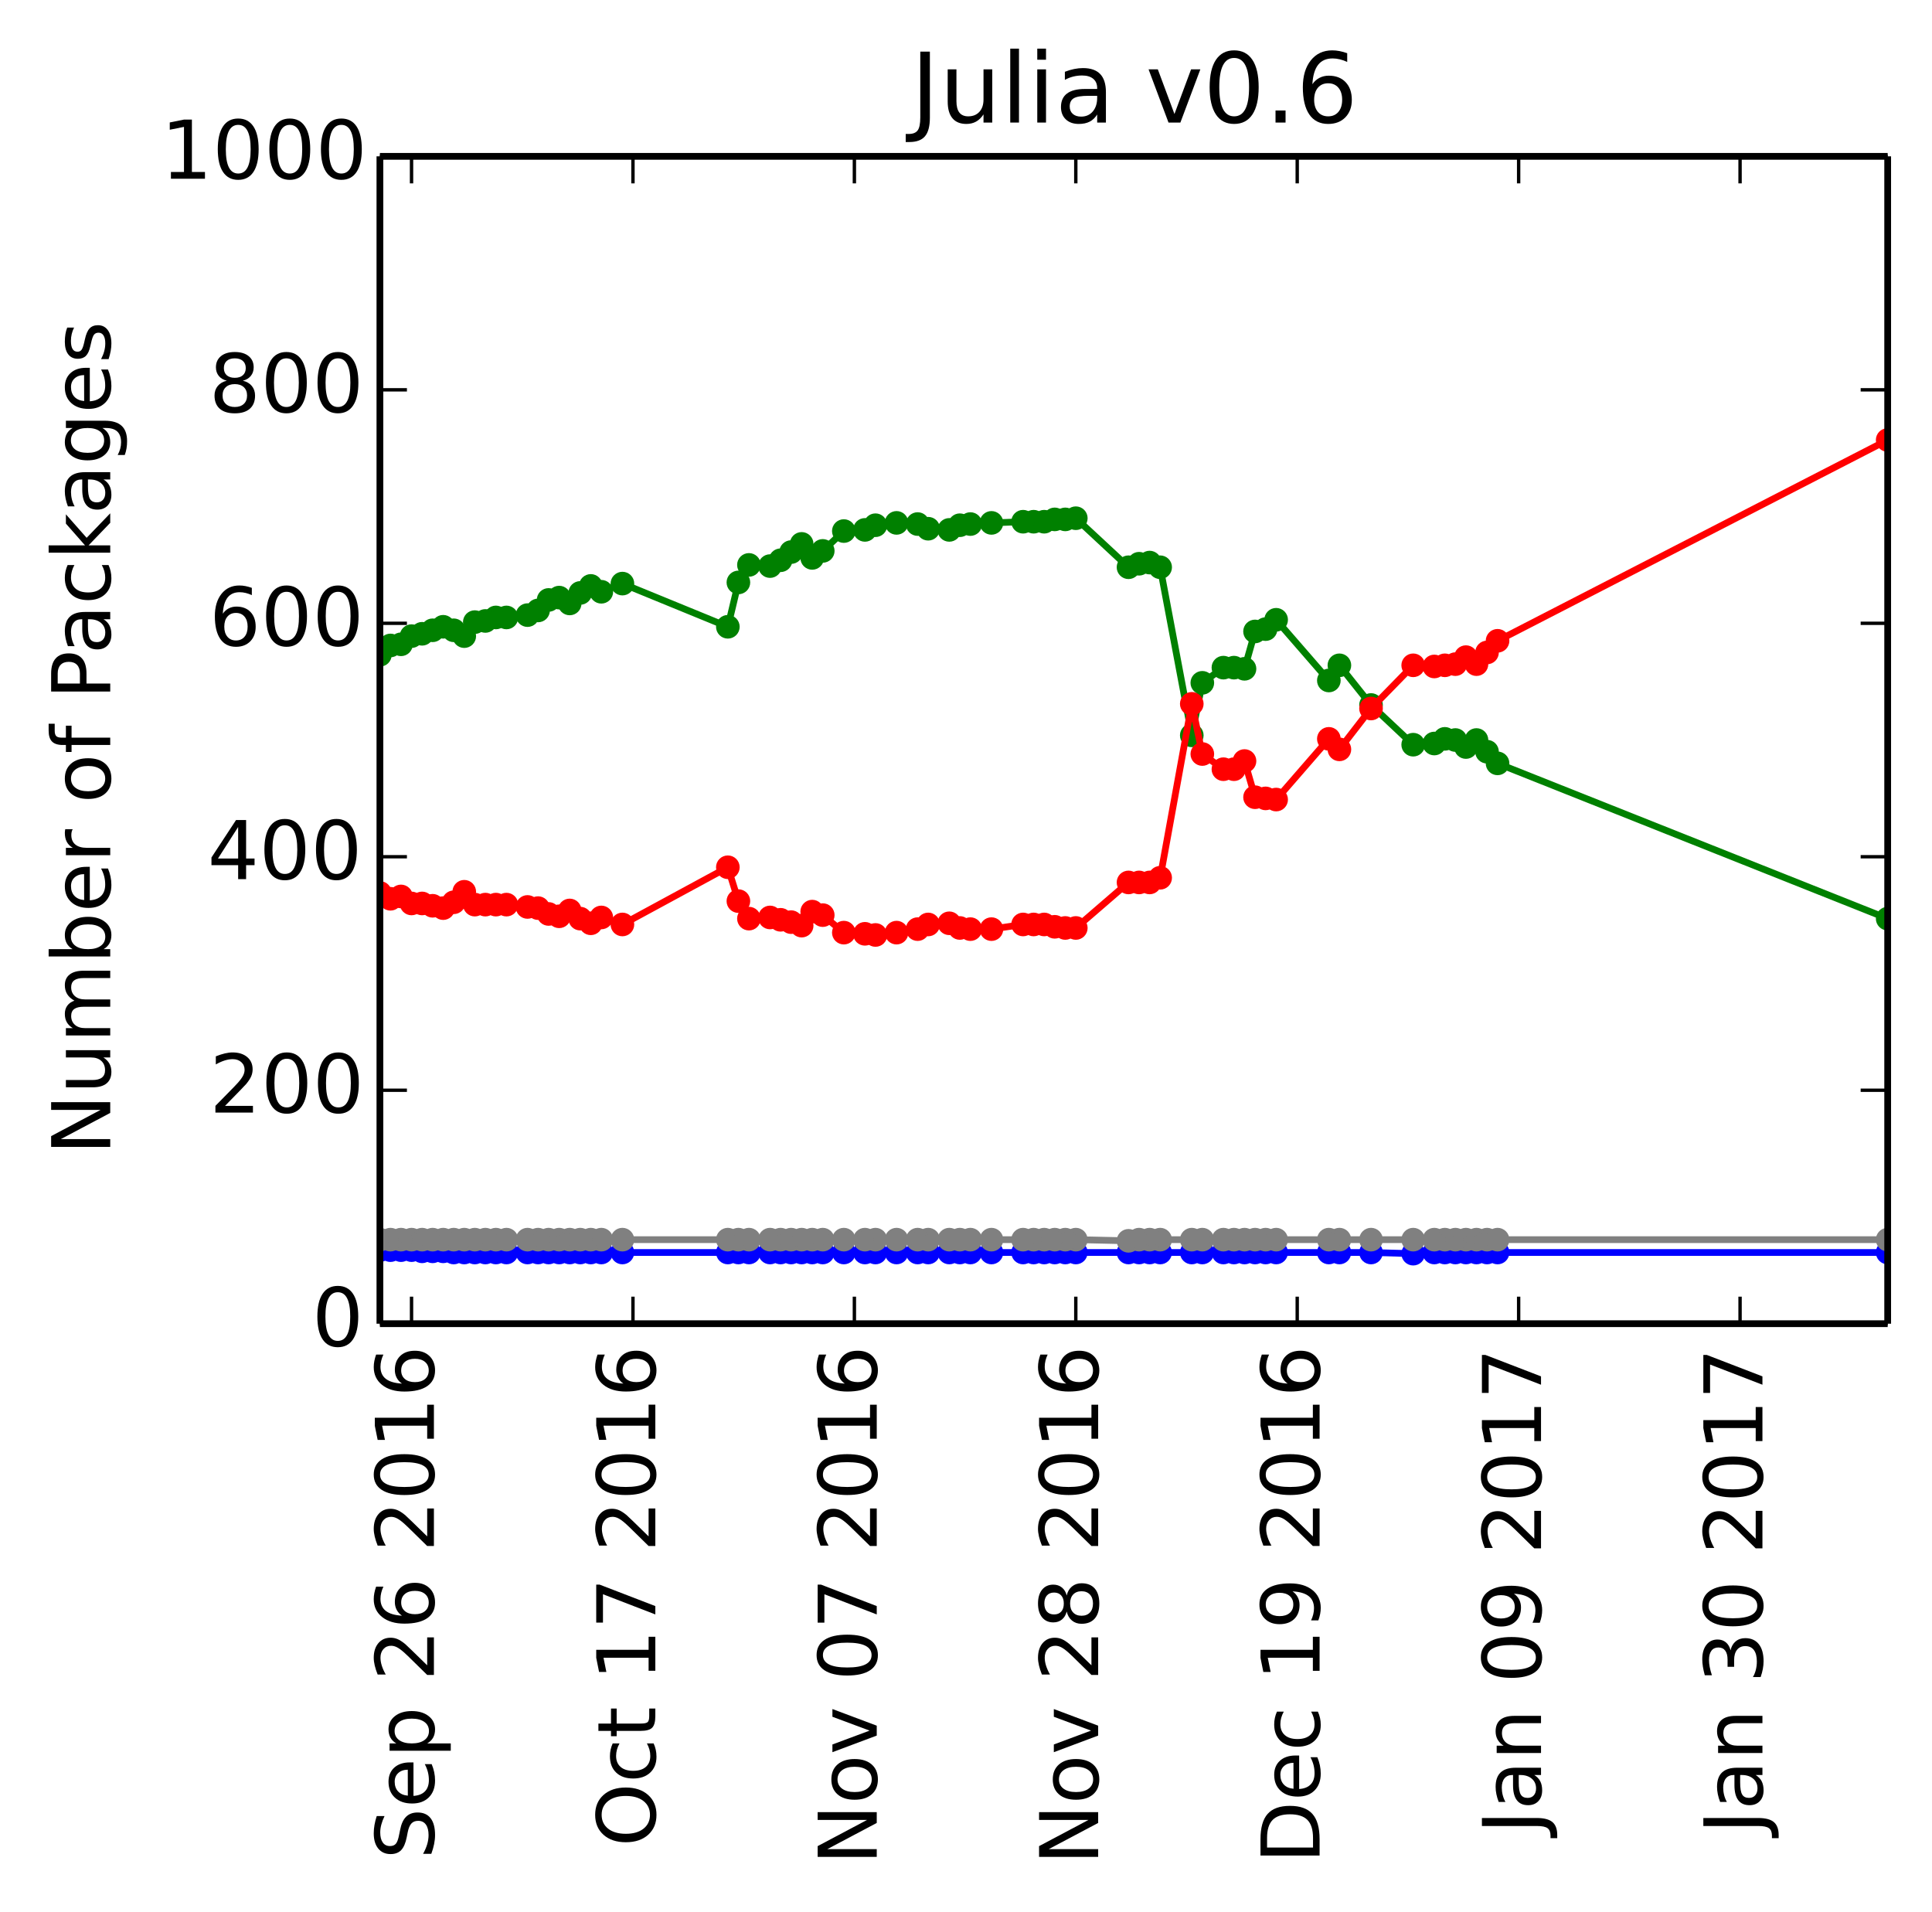 <?xml version="1.0" encoding="utf-8" standalone="no"?>
<!DOCTYPE svg PUBLIC "-//W3C//DTD SVG 1.1//EN"
  "http://www.w3.org/Graphics/SVG/1.1/DTD/svg11.dtd">
<!-- Created with matplotlib (http://matplotlib.org/) -->
<svg height="283pt" version="1.1" viewBox="0 0 286 283" width="286pt" xmlns="http://www.w3.org/2000/svg" xmlns:xlink="http://www.w3.org/1999/xlink">
 <defs>
  <style type="text/css">
*{stroke-linecap:butt;stroke-linejoin:round;}
  </style>
 </defs>
 <g id="figure_1">
  <g id="patch_1">
   <path d="
M0 283.246
L286.639 283.246
L286.639 0
L0 0
z
" style="fill:#ffffff;"/>
  </g>
  <g id="axes_1">
   <g id="patch_2">
    <path d="
M56.239 195.942
L279.439 195.942
L279.439 23.142
L56.239 23.142
z
" style="fill:#ffffff;"/>
   </g>
   <g id="line2d_1"/>
   <g id="line2d_2"/>
   <g id="line2d_3"/>
   <g id="line2d_4"/>
   <g id="line2d_5"/>
   <g id="line2d_6">
    <path clip-path="url(#p5f2161c90b)" d="
M279.439 135.98
L221.688 112.998
L220.127 111.27
L218.566 109.542
L217.005 110.579
L215.444 109.542
L213.884 109.369
L212.323 110.06
L209.201 110.233
L202.958 104.358
L198.275 98.483
L196.714 100.729
L188.91 91.743
L187.349 93.126
L185.788 93.471
L184.228 99.001
L182.667 98.828
L181.106 98.828
L177.984 101.075
L176.423 108.851
L171.741 83.967
L170.18 83.276
L168.619 83.449
L167.058 83.967
L159.254 76.71
L157.693 76.883
L156.132 76.883
L154.572 77.228
L153.011 77.228
L151.45 77.228
L146.767 77.401
L143.646 77.574
L142.085 77.747
L140.524 78.438
L137.402 78.265
L135.842 77.574
L132.72 77.401
L129.598 77.747
L128.037 78.438
L124.916 78.611
L121.794 81.548
L120.233 82.585
L118.672 80.511
L117.111 81.721
L115.551 82.931
L113.99 83.795
L110.868 83.622
L109.307 86.214
L107.746 92.78
L92.138 86.387
L89.016 87.596
L87.456 86.732
L85.895 87.769
L84.334 89.324
L82.773 88.46
L81.212 88.806
L79.651 90.361
L78.091 91.052
L74.969 91.398
L73.408 91.398
L71.847 91.916
L70.286 92.089
L68.725 94.163
L67.165 93.299
L65.604 92.78
L64.043 93.299
L62.482 93.817
L60.921 94.163
L59.36 95.372
L57.8 95.545
L56.239 96.927" style="fill:none;stroke:#008000;stroke-linecap:square;"/>
    <defs>
     <path d="
M0 1.5
C0.398 1.5 0.779 1.342 1.061 1.061
C1.342 0.779 1.5 0.398 1.5 0
C1.5 -0.398 1.342 -0.779 1.061 -1.061
C0.779 -1.342 0.398 -1.5 0 -1.5
C-0.398 -1.5 -0.779 -1.342 -1.061 -1.061
C-1.342 -0.779 -1.5 -0.398 -1.5 0
C-1.5 0.398 -1.342 0.779 -1.061 1.061
C-0.779 1.342 -0.398 1.5 0 1.5
z
" id="mb0b177905e" style="stroke:#008000;stroke-width:0.5;"/>
    </defs>
    <g clip-path="url(#p5f2161c90b)">
     <use style="fill:#008000;stroke:#008000;stroke-width:0.5;" x="279.439" xlink:href="#mb0b177905e" y="135.98"/>
     <use style="fill:#008000;stroke:#008000;stroke-width:0.5;" x="221.688" xlink:href="#mb0b177905e" y="112.998"/>
     <use style="fill:#008000;stroke:#008000;stroke-width:0.5;" x="220.127" xlink:href="#mb0b177905e" y="111.27"/>
     <use style="fill:#008000;stroke:#008000;stroke-width:0.5;" x="218.566" xlink:href="#mb0b177905e" y="109.542"/>
     <use style="fill:#008000;stroke:#008000;stroke-width:0.5;" x="217.005" xlink:href="#mb0b177905e" y="110.579"/>
     <use style="fill:#008000;stroke:#008000;stroke-width:0.5;" x="215.444" xlink:href="#mb0b177905e" y="109.542"/>
     <use style="fill:#008000;stroke:#008000;stroke-width:0.5;" x="213.884" xlink:href="#mb0b177905e" y="109.369"/>
     <use style="fill:#008000;stroke:#008000;stroke-width:0.5;" x="212.323" xlink:href="#mb0b177905e" y="110.06"/>
     <use style="fill:#008000;stroke:#008000;stroke-width:0.5;" x="209.201" xlink:href="#mb0b177905e" y="110.233"/>
     <use style="fill:#008000;stroke:#008000;stroke-width:0.5;" x="202.958" xlink:href="#mb0b177905e" y="104.358"/>
     <use style="fill:#008000;stroke:#008000;stroke-width:0.5;" x="198.275" xlink:href="#mb0b177905e" y="98.483"/>
     <use style="fill:#008000;stroke:#008000;stroke-width:0.5;" x="196.714" xlink:href="#mb0b177905e" y="100.729"/>
     <use style="fill:#008000;stroke:#008000;stroke-width:0.5;" x="188.91" xlink:href="#mb0b177905e" y="91.743"/>
     <use style="fill:#008000;stroke:#008000;stroke-width:0.5;" x="187.349" xlink:href="#mb0b177905e" y="93.126"/>
     <use style="fill:#008000;stroke:#008000;stroke-width:0.5;" x="185.788" xlink:href="#mb0b177905e" y="93.471"/>
     <use style="fill:#008000;stroke:#008000;stroke-width:0.5;" x="184.228" xlink:href="#mb0b177905e" y="99.001"/>
     <use style="fill:#008000;stroke:#008000;stroke-width:0.5;" x="182.667" xlink:href="#mb0b177905e" y="98.828"/>
     <use style="fill:#008000;stroke:#008000;stroke-width:0.5;" x="181.106" xlink:href="#mb0b177905e" y="98.828"/>
     <use style="fill:#008000;stroke:#008000;stroke-width:0.5;" x="177.984" xlink:href="#mb0b177905e" y="101.075"/>
     <use style="fill:#008000;stroke:#008000;stroke-width:0.5;" x="176.423" xlink:href="#mb0b177905e" y="108.851"/>
     <use style="fill:#008000;stroke:#008000;stroke-width:0.5;" x="171.741" xlink:href="#mb0b177905e" y="83.967"/>
     <use style="fill:#008000;stroke:#008000;stroke-width:0.5;" x="170.18" xlink:href="#mb0b177905e" y="83.276"/>
     <use style="fill:#008000;stroke:#008000;stroke-width:0.5;" x="168.619" xlink:href="#mb0b177905e" y="83.449"/>
     <use style="fill:#008000;stroke:#008000;stroke-width:0.5;" x="167.058" xlink:href="#mb0b177905e" y="83.967"/>
     <use style="fill:#008000;stroke:#008000;stroke-width:0.5;" x="159.254" xlink:href="#mb0b177905e" y="76.71"/>
     <use style="fill:#008000;stroke:#008000;stroke-width:0.5;" x="157.693" xlink:href="#mb0b177905e" y="76.883"/>
     <use style="fill:#008000;stroke:#008000;stroke-width:0.5;" x="156.132" xlink:href="#mb0b177905e" y="76.883"/>
     <use style="fill:#008000;stroke:#008000;stroke-width:0.5;" x="154.572" xlink:href="#mb0b177905e" y="77.228"/>
     <use style="fill:#008000;stroke:#008000;stroke-width:0.5;" x="153.011" xlink:href="#mb0b177905e" y="77.228"/>
     <use style="fill:#008000;stroke:#008000;stroke-width:0.5;" x="151.45" xlink:href="#mb0b177905e" y="77.228"/>
     <use style="fill:#008000;stroke:#008000;stroke-width:0.5;" x="146.767" xlink:href="#mb0b177905e" y="77.401"/>
     <use style="fill:#008000;stroke:#008000;stroke-width:0.5;" x="143.646" xlink:href="#mb0b177905e" y="77.574"/>
     <use style="fill:#008000;stroke:#008000;stroke-width:0.5;" x="142.085" xlink:href="#mb0b177905e" y="77.747"/>
     <use style="fill:#008000;stroke:#008000;stroke-width:0.5;" x="140.524" xlink:href="#mb0b177905e" y="78.438"/>
     <use style="fill:#008000;stroke:#008000;stroke-width:0.5;" x="137.402" xlink:href="#mb0b177905e" y="78.265"/>
     <use style="fill:#008000;stroke:#008000;stroke-width:0.5;" x="135.842" xlink:href="#mb0b177905e" y="77.574"/>
     <use style="fill:#008000;stroke:#008000;stroke-width:0.5;" x="132.72" xlink:href="#mb0b177905e" y="77.401"/>
     <use style="fill:#008000;stroke:#008000;stroke-width:0.5;" x="129.598" xlink:href="#mb0b177905e" y="77.747"/>
     <use style="fill:#008000;stroke:#008000;stroke-width:0.5;" x="128.037" xlink:href="#mb0b177905e" y="78.438"/>
     <use style="fill:#008000;stroke:#008000;stroke-width:0.5;" x="124.916" xlink:href="#mb0b177905e" y="78.611"/>
     <use style="fill:#008000;stroke:#008000;stroke-width:0.5;" x="121.794" xlink:href="#mb0b177905e" y="81.548"/>
     <use style="fill:#008000;stroke:#008000;stroke-width:0.5;" x="120.233" xlink:href="#mb0b177905e" y="82.585"/>
     <use style="fill:#008000;stroke:#008000;stroke-width:0.5;" x="118.672" xlink:href="#mb0b177905e" y="80.511"/>
     <use style="fill:#008000;stroke:#008000;stroke-width:0.5;" x="117.111" xlink:href="#mb0b177905e" y="81.721"/>
     <use style="fill:#008000;stroke:#008000;stroke-width:0.5;" x="115.551" xlink:href="#mb0b177905e" y="82.931"/>
     <use style="fill:#008000;stroke:#008000;stroke-width:0.5;" x="113.99" xlink:href="#mb0b177905e" y="83.795"/>
     <use style="fill:#008000;stroke:#008000;stroke-width:0.5;" x="110.868" xlink:href="#mb0b177905e" y="83.622"/>
     <use style="fill:#008000;stroke:#008000;stroke-width:0.5;" x="109.307" xlink:href="#mb0b177905e" y="86.214"/>
     <use style="fill:#008000;stroke:#008000;stroke-width:0.5;" x="107.746" xlink:href="#mb0b177905e" y="92.78"/>
     <use style="fill:#008000;stroke:#008000;stroke-width:0.5;" x="92.138" xlink:href="#mb0b177905e" y="86.387"/>
     <use style="fill:#008000;stroke:#008000;stroke-width:0.5;" x="89.016" xlink:href="#mb0b177905e" y="87.596"/>
     <use style="fill:#008000;stroke:#008000;stroke-width:0.5;" x="87.456" xlink:href="#mb0b177905e" y="86.732"/>
     <use style="fill:#008000;stroke:#008000;stroke-width:0.5;" x="85.895" xlink:href="#mb0b177905e" y="87.769"/>
     <use style="fill:#008000;stroke:#008000;stroke-width:0.5;" x="84.334" xlink:href="#mb0b177905e" y="89.324"/>
     <use style="fill:#008000;stroke:#008000;stroke-width:0.5;" x="82.773" xlink:href="#mb0b177905e" y="88.46"/>
     <use style="fill:#008000;stroke:#008000;stroke-width:0.5;" x="81.212" xlink:href="#mb0b177905e" y="88.806"/>
     <use style="fill:#008000;stroke:#008000;stroke-width:0.5;" x="79.651" xlink:href="#mb0b177905e" y="90.361"/>
     <use style="fill:#008000;stroke:#008000;stroke-width:0.5;" x="78.09" xlink:href="#mb0b177905e" y="91.052"/>
     <use style="fill:#008000;stroke:#008000;stroke-width:0.5;" x="74.969" xlink:href="#mb0b177905e" y="91.398"/>
     <use style="fill:#008000;stroke:#008000;stroke-width:0.5;" x="73.408" xlink:href="#mb0b177905e" y="91.398"/>
     <use style="fill:#008000;stroke:#008000;stroke-width:0.5;" x="71.847" xlink:href="#mb0b177905e" y="91.916"/>
     <use style="fill:#008000;stroke:#008000;stroke-width:0.5;" x="70.286" xlink:href="#mb0b177905e" y="92.089"/>
     <use style="fill:#008000;stroke:#008000;stroke-width:0.5;" x="68.725" xlink:href="#mb0b177905e" y="94.163"/>
     <use style="fill:#008000;stroke:#008000;stroke-width:0.5;" x="67.165" xlink:href="#mb0b177905e" y="93.299"/>
     <use style="fill:#008000;stroke:#008000;stroke-width:0.5;" x="65.604" xlink:href="#mb0b177905e" y="92.78"/>
     <use style="fill:#008000;stroke:#008000;stroke-width:0.5;" x="64.043" xlink:href="#mb0b177905e" y="93.299"/>
     <use style="fill:#008000;stroke:#008000;stroke-width:0.5;" x="62.482" xlink:href="#mb0b177905e" y="93.817"/>
     <use style="fill:#008000;stroke:#008000;stroke-width:0.5;" x="60.921" xlink:href="#mb0b177905e" y="94.163"/>
     <use style="fill:#008000;stroke:#008000;stroke-width:0.5;" x="59.36" xlink:href="#mb0b177905e" y="95.372"/>
     <use style="fill:#008000;stroke:#008000;stroke-width:0.5;" x="57.8" xlink:href="#mb0b177905e" y="95.545"/>
     <use style="fill:#008000;stroke:#008000;stroke-width:0.5;" x="56.239" xlink:href="#mb0b177905e" y="96.927"/>
    </g>
   </g>
   <g id="line2d_7">
    <path clip-path="url(#p5f2161c90b)" d="
M279.439 65.132
L221.688 94.854
L220.127 96.582
L218.566 98.31
L217.005 97.273
L215.444 98.31
L213.884 98.483
L212.323 98.655
L209.201 98.483
L202.958 104.876
L198.275 110.924
L196.714 109.369
L188.91 118.355
L187.349 118.182
L185.788 118.009
L184.228 112.652
L182.667 113.862
L181.106 113.862
L177.984 111.615
L176.423 104.185
L171.741 129.932
L170.18 130.623
L168.619 130.623
L167.058 130.623
L159.254 137.363
L157.693 137.363
L156.132 137.19
L154.572 136.844
L153.011 136.844
L151.45 136.844
L146.767 137.535
L143.646 137.535
L142.085 137.363
L140.524 136.671
L137.402 136.844
L135.842 137.535
L132.72 138.054
L129.598 138.399
L128.037 138.227
L124.916 138.054
L121.794 135.462
L120.233 134.943
L118.672 137.017
L117.111 136.499
L115.551 136.153
L113.99 135.807
L110.868 135.98
L109.307 133.388
L107.746 128.377
L92.138 136.844
L89.016 135.807
L87.456 136.671
L85.895 135.98
L84.334 134.771
L82.773 135.635
L81.212 135.289
L79.651 134.425
L78.091 134.252
L74.969 133.907
L73.408 133.907
L71.847 133.907
L70.286 133.907
L68.725 132.006
L67.165 133.561
L65.604 134.425
L64.043 134.079
L62.482 133.734
L60.921 133.734
L59.36 132.697
L57.8 133.043
L56.239 132.179" style="fill:none;stroke:#ff0000;stroke-linecap:square;"/>
    <defs>
     <path d="
M0 1.5
C0.398 1.5 0.779 1.342 1.061 1.061
C1.342 0.779 1.5 0.398 1.5 0
C1.5 -0.398 1.342 -0.779 1.061 -1.061
C0.779 -1.342 0.398 -1.5 0 -1.5
C-0.398 -1.5 -0.779 -1.342 -1.061 -1.061
C-1.342 -0.779 -1.5 -0.398 -1.5 0
C-1.5 0.398 -1.342 0.779 -1.061 1.061
C-0.779 1.342 -0.398 1.5 0 1.5
z
" id="ma07bdd5909" style="stroke:#ff0000;stroke-width:0.5;"/>
    </defs>
    <g clip-path="url(#p5f2161c90b)">
     <use style="fill:#ff0000;stroke:#ff0000;stroke-width:0.5;" x="279.439" xlink:href="#ma07bdd5909" y="65.132"/>
     <use style="fill:#ff0000;stroke:#ff0000;stroke-width:0.5;" x="221.688" xlink:href="#ma07bdd5909" y="94.854"/>
     <use style="fill:#ff0000;stroke:#ff0000;stroke-width:0.5;" x="220.127" xlink:href="#ma07bdd5909" y="96.582"/>
     <use style="fill:#ff0000;stroke:#ff0000;stroke-width:0.5;" x="218.566" xlink:href="#ma07bdd5909" y="98.31"/>
     <use style="fill:#ff0000;stroke:#ff0000;stroke-width:0.5;" x="217.005" xlink:href="#ma07bdd5909" y="97.273"/>
     <use style="fill:#ff0000;stroke:#ff0000;stroke-width:0.5;" x="215.444" xlink:href="#ma07bdd5909" y="98.31"/>
     <use style="fill:#ff0000;stroke:#ff0000;stroke-width:0.5;" x="213.884" xlink:href="#ma07bdd5909" y="98.483"/>
     <use style="fill:#ff0000;stroke:#ff0000;stroke-width:0.5;" x="212.323" xlink:href="#ma07bdd5909" y="98.655"/>
     <use style="fill:#ff0000;stroke:#ff0000;stroke-width:0.5;" x="209.201" xlink:href="#ma07bdd5909" y="98.483"/>
     <use style="fill:#ff0000;stroke:#ff0000;stroke-width:0.5;" x="202.958" xlink:href="#ma07bdd5909" y="104.876"/>
     <use style="fill:#ff0000;stroke:#ff0000;stroke-width:0.5;" x="198.275" xlink:href="#ma07bdd5909" y="110.924"/>
     <use style="fill:#ff0000;stroke:#ff0000;stroke-width:0.5;" x="196.714" xlink:href="#ma07bdd5909" y="109.369"/>
     <use style="fill:#ff0000;stroke:#ff0000;stroke-width:0.5;" x="188.91" xlink:href="#ma07bdd5909" y="118.355"/>
     <use style="fill:#ff0000;stroke:#ff0000;stroke-width:0.5;" x="187.349" xlink:href="#ma07bdd5909" y="118.182"/>
     <use style="fill:#ff0000;stroke:#ff0000;stroke-width:0.5;" x="185.788" xlink:href="#ma07bdd5909" y="118.009"/>
     <use style="fill:#ff0000;stroke:#ff0000;stroke-width:0.5;" x="184.228" xlink:href="#ma07bdd5909" y="112.652"/>
     <use style="fill:#ff0000;stroke:#ff0000;stroke-width:0.5;" x="182.667" xlink:href="#ma07bdd5909" y="113.862"/>
     <use style="fill:#ff0000;stroke:#ff0000;stroke-width:0.5;" x="181.106" xlink:href="#ma07bdd5909" y="113.862"/>
     <use style="fill:#ff0000;stroke:#ff0000;stroke-width:0.5;" x="177.984" xlink:href="#ma07bdd5909" y="111.615"/>
     <use style="fill:#ff0000;stroke:#ff0000;stroke-width:0.5;" x="176.423" xlink:href="#ma07bdd5909" y="104.185"/>
     <use style="fill:#ff0000;stroke:#ff0000;stroke-width:0.5;" x="171.741" xlink:href="#ma07bdd5909" y="129.932"/>
     <use style="fill:#ff0000;stroke:#ff0000;stroke-width:0.5;" x="170.18" xlink:href="#ma07bdd5909" y="130.623"/>
     <use style="fill:#ff0000;stroke:#ff0000;stroke-width:0.5;" x="168.619" xlink:href="#ma07bdd5909" y="130.623"/>
     <use style="fill:#ff0000;stroke:#ff0000;stroke-width:0.5;" x="167.058" xlink:href="#ma07bdd5909" y="130.623"/>
     <use style="fill:#ff0000;stroke:#ff0000;stroke-width:0.5;" x="159.254" xlink:href="#ma07bdd5909" y="137.363"/>
     <use style="fill:#ff0000;stroke:#ff0000;stroke-width:0.5;" x="157.693" xlink:href="#ma07bdd5909" y="137.363"/>
     <use style="fill:#ff0000;stroke:#ff0000;stroke-width:0.5;" x="156.132" xlink:href="#ma07bdd5909" y="137.19"/>
     <use style="fill:#ff0000;stroke:#ff0000;stroke-width:0.5;" x="154.572" xlink:href="#ma07bdd5909" y="136.844"/>
     <use style="fill:#ff0000;stroke:#ff0000;stroke-width:0.5;" x="153.011" xlink:href="#ma07bdd5909" y="136.844"/>
     <use style="fill:#ff0000;stroke:#ff0000;stroke-width:0.5;" x="151.45" xlink:href="#ma07bdd5909" y="136.844"/>
     <use style="fill:#ff0000;stroke:#ff0000;stroke-width:0.5;" x="146.767" xlink:href="#ma07bdd5909" y="137.535"/>
     <use style="fill:#ff0000;stroke:#ff0000;stroke-width:0.5;" x="143.646" xlink:href="#ma07bdd5909" y="137.535"/>
     <use style="fill:#ff0000;stroke:#ff0000;stroke-width:0.5;" x="142.085" xlink:href="#ma07bdd5909" y="137.363"/>
     <use style="fill:#ff0000;stroke:#ff0000;stroke-width:0.5;" x="140.524" xlink:href="#ma07bdd5909" y="136.671"/>
     <use style="fill:#ff0000;stroke:#ff0000;stroke-width:0.5;" x="137.402" xlink:href="#ma07bdd5909" y="136.844"/>
     <use style="fill:#ff0000;stroke:#ff0000;stroke-width:0.5;" x="135.842" xlink:href="#ma07bdd5909" y="137.535"/>
     <use style="fill:#ff0000;stroke:#ff0000;stroke-width:0.5;" x="132.72" xlink:href="#ma07bdd5909" y="138.054"/>
     <use style="fill:#ff0000;stroke:#ff0000;stroke-width:0.5;" x="129.598" xlink:href="#ma07bdd5909" y="138.399"/>
     <use style="fill:#ff0000;stroke:#ff0000;stroke-width:0.5;" x="128.037" xlink:href="#ma07bdd5909" y="138.227"/>
     <use style="fill:#ff0000;stroke:#ff0000;stroke-width:0.5;" x="124.916" xlink:href="#ma07bdd5909" y="138.054"/>
     <use style="fill:#ff0000;stroke:#ff0000;stroke-width:0.5;" x="121.794" xlink:href="#ma07bdd5909" y="135.462"/>
     <use style="fill:#ff0000;stroke:#ff0000;stroke-width:0.5;" x="120.233" xlink:href="#ma07bdd5909" y="134.943"/>
     <use style="fill:#ff0000;stroke:#ff0000;stroke-width:0.5;" x="118.672" xlink:href="#ma07bdd5909" y="137.017"/>
     <use style="fill:#ff0000;stroke:#ff0000;stroke-width:0.5;" x="117.111" xlink:href="#ma07bdd5909" y="136.499"/>
     <use style="fill:#ff0000;stroke:#ff0000;stroke-width:0.5;" x="115.551" xlink:href="#ma07bdd5909" y="136.153"/>
     <use style="fill:#ff0000;stroke:#ff0000;stroke-width:0.5;" x="113.99" xlink:href="#ma07bdd5909" y="135.807"/>
     <use style="fill:#ff0000;stroke:#ff0000;stroke-width:0.5;" x="110.868" xlink:href="#ma07bdd5909" y="135.98"/>
     <use style="fill:#ff0000;stroke:#ff0000;stroke-width:0.5;" x="109.307" xlink:href="#ma07bdd5909" y="133.388"/>
     <use style="fill:#ff0000;stroke:#ff0000;stroke-width:0.5;" x="107.746" xlink:href="#ma07bdd5909" y="128.377"/>
     <use style="fill:#ff0000;stroke:#ff0000;stroke-width:0.5;" x="92.138" xlink:href="#ma07bdd5909" y="136.844"/>
     <use style="fill:#ff0000;stroke:#ff0000;stroke-width:0.5;" x="89.016" xlink:href="#ma07bdd5909" y="135.807"/>
     <use style="fill:#ff0000;stroke:#ff0000;stroke-width:0.5;" x="87.456" xlink:href="#ma07bdd5909" y="136.671"/>
     <use style="fill:#ff0000;stroke:#ff0000;stroke-width:0.5;" x="85.895" xlink:href="#ma07bdd5909" y="135.98"/>
     <use style="fill:#ff0000;stroke:#ff0000;stroke-width:0.5;" x="84.334" xlink:href="#ma07bdd5909" y="134.771"/>
     <use style="fill:#ff0000;stroke:#ff0000;stroke-width:0.5;" x="82.773" xlink:href="#ma07bdd5909" y="135.635"/>
     <use style="fill:#ff0000;stroke:#ff0000;stroke-width:0.5;" x="81.212" xlink:href="#ma07bdd5909" y="135.289"/>
     <use style="fill:#ff0000;stroke:#ff0000;stroke-width:0.5;" x="79.651" xlink:href="#ma07bdd5909" y="134.425"/>
     <use style="fill:#ff0000;stroke:#ff0000;stroke-width:0.5;" x="78.09" xlink:href="#ma07bdd5909" y="134.252"/>
     <use style="fill:#ff0000;stroke:#ff0000;stroke-width:0.5;" x="74.969" xlink:href="#ma07bdd5909" y="133.907"/>
     <use style="fill:#ff0000;stroke:#ff0000;stroke-width:0.5;" x="73.408" xlink:href="#ma07bdd5909" y="133.907"/>
     <use style="fill:#ff0000;stroke:#ff0000;stroke-width:0.5;" x="71.847" xlink:href="#ma07bdd5909" y="133.907"/>
     <use style="fill:#ff0000;stroke:#ff0000;stroke-width:0.5;" x="70.286" xlink:href="#ma07bdd5909" y="133.907"/>
     <use style="fill:#ff0000;stroke:#ff0000;stroke-width:0.5;" x="68.725" xlink:href="#ma07bdd5909" y="132.006"/>
     <use style="fill:#ff0000;stroke:#ff0000;stroke-width:0.5;" x="67.165" xlink:href="#ma07bdd5909" y="133.561"/>
     <use style="fill:#ff0000;stroke:#ff0000;stroke-width:0.5;" x="65.604" xlink:href="#ma07bdd5909" y="134.425"/>
     <use style="fill:#ff0000;stroke:#ff0000;stroke-width:0.5;" x="64.043" xlink:href="#ma07bdd5909" y="134.079"/>
     <use style="fill:#ff0000;stroke:#ff0000;stroke-width:0.5;" x="62.482" xlink:href="#ma07bdd5909" y="133.734"/>
     <use style="fill:#ff0000;stroke:#ff0000;stroke-width:0.5;" x="60.921" xlink:href="#ma07bdd5909" y="133.734"/>
     <use style="fill:#ff0000;stroke:#ff0000;stroke-width:0.5;" x="59.36" xlink:href="#ma07bdd5909" y="132.697"/>
     <use style="fill:#ff0000;stroke:#ff0000;stroke-width:0.5;" x="57.8" xlink:href="#ma07bdd5909" y="133.043"/>
     <use style="fill:#ff0000;stroke:#ff0000;stroke-width:0.5;" x="56.239" xlink:href="#ma07bdd5909" y="132.179"/>
    </g>
   </g>
   <g id="line2d_8">
    <path clip-path="url(#p5f2161c90b)" d="
M279.439 185.401
L221.688 185.401
L220.127 185.401
L218.566 185.401
L217.005 185.401
L215.444 185.401
L213.884 185.401
L212.323 185.401
L209.201 185.574
L202.958 185.401
L198.275 185.401
L196.714 185.401
L188.91 185.401
L187.349 185.401
L185.788 185.401
L184.228 185.401
L182.667 185.401
L181.106 185.401
L177.984 185.401
L176.423 185.401
L171.741 185.401
L170.18 185.401
L168.619 185.401
L167.058 185.401
L159.254 185.401
L157.693 185.401
L156.132 185.401
L154.572 185.401
L153.011 185.401
L151.45 185.401
L146.767 185.401
L143.646 185.401
L142.085 185.401
L140.524 185.401
L137.402 185.401
L135.842 185.401
L132.72 185.401
L129.598 185.401
L128.037 185.401
L124.916 185.401
L121.794 185.401
L120.233 185.401
L118.672 185.401
L117.111 185.401
L115.551 185.401
L113.99 185.401
L110.868 185.401
L109.307 185.401
L107.746 185.401
L92.138 185.401
L89.016 185.401
L87.456 185.401
L85.895 185.401
L84.334 185.401
L82.773 185.401
L81.212 185.401
L79.651 185.401
L78.091 185.401
L74.969 185.401
L73.408 185.401
L71.847 185.401
L70.286 185.401
L68.725 185.401
L67.165 185.401
L65.604 185.228
L64.043 185.228
L62.482 185.228
L60.921 185.055
L59.36 185.055
L57.8 185.055
L56.239 185.055" style="fill:none;stroke:#0000ff;stroke-linecap:square;"/>
    <defs>
     <path d="
M0 1.5
C0.398 1.5 0.779 1.342 1.061 1.061
C1.342 0.779 1.5 0.398 1.5 0
C1.5 -0.398 1.342 -0.779 1.061 -1.061
C0.779 -1.342 0.398 -1.5 0 -1.5
C-0.398 -1.5 -0.779 -1.342 -1.061 -1.061
C-1.342 -0.779 -1.5 -0.398 -1.5 0
C-1.5 0.398 -1.342 0.779 -1.061 1.061
C-0.779 1.342 -0.398 1.5 0 1.5
z
" id="m76a7ce5b4a" style="stroke:#0000ff;stroke-width:0.5;"/>
    </defs>
    <g clip-path="url(#p5f2161c90b)">
     <use style="fill:#0000ff;stroke:#0000ff;stroke-width:0.5;" x="279.439" xlink:href="#m76a7ce5b4a" y="185.401"/>
     <use style="fill:#0000ff;stroke:#0000ff;stroke-width:0.5;" x="221.688" xlink:href="#m76a7ce5b4a" y="185.401"/>
     <use style="fill:#0000ff;stroke:#0000ff;stroke-width:0.5;" x="220.127" xlink:href="#m76a7ce5b4a" y="185.401"/>
     <use style="fill:#0000ff;stroke:#0000ff;stroke-width:0.5;" x="218.566" xlink:href="#m76a7ce5b4a" y="185.401"/>
     <use style="fill:#0000ff;stroke:#0000ff;stroke-width:0.5;" x="217.005" xlink:href="#m76a7ce5b4a" y="185.401"/>
     <use style="fill:#0000ff;stroke:#0000ff;stroke-width:0.5;" x="215.444" xlink:href="#m76a7ce5b4a" y="185.401"/>
     <use style="fill:#0000ff;stroke:#0000ff;stroke-width:0.5;" x="213.884" xlink:href="#m76a7ce5b4a" y="185.401"/>
     <use style="fill:#0000ff;stroke:#0000ff;stroke-width:0.5;" x="212.323" xlink:href="#m76a7ce5b4a" y="185.401"/>
     <use style="fill:#0000ff;stroke:#0000ff;stroke-width:0.5;" x="209.201" xlink:href="#m76a7ce5b4a" y="185.574"/>
     <use style="fill:#0000ff;stroke:#0000ff;stroke-width:0.5;" x="202.958" xlink:href="#m76a7ce5b4a" y="185.401"/>
     <use style="fill:#0000ff;stroke:#0000ff;stroke-width:0.5;" x="198.275" xlink:href="#m76a7ce5b4a" y="185.401"/>
     <use style="fill:#0000ff;stroke:#0000ff;stroke-width:0.5;" x="196.714" xlink:href="#m76a7ce5b4a" y="185.401"/>
     <use style="fill:#0000ff;stroke:#0000ff;stroke-width:0.5;" x="188.91" xlink:href="#m76a7ce5b4a" y="185.401"/>
     <use style="fill:#0000ff;stroke:#0000ff;stroke-width:0.5;" x="187.349" xlink:href="#m76a7ce5b4a" y="185.401"/>
     <use style="fill:#0000ff;stroke:#0000ff;stroke-width:0.5;" x="185.788" xlink:href="#m76a7ce5b4a" y="185.401"/>
     <use style="fill:#0000ff;stroke:#0000ff;stroke-width:0.5;" x="184.228" xlink:href="#m76a7ce5b4a" y="185.401"/>
     <use style="fill:#0000ff;stroke:#0000ff;stroke-width:0.5;" x="182.667" xlink:href="#m76a7ce5b4a" y="185.401"/>
     <use style="fill:#0000ff;stroke:#0000ff;stroke-width:0.5;" x="181.106" xlink:href="#m76a7ce5b4a" y="185.401"/>
     <use style="fill:#0000ff;stroke:#0000ff;stroke-width:0.5;" x="177.984" xlink:href="#m76a7ce5b4a" y="185.401"/>
     <use style="fill:#0000ff;stroke:#0000ff;stroke-width:0.5;" x="176.423" xlink:href="#m76a7ce5b4a" y="185.401"/>
     <use style="fill:#0000ff;stroke:#0000ff;stroke-width:0.5;" x="171.741" xlink:href="#m76a7ce5b4a" y="185.401"/>
     <use style="fill:#0000ff;stroke:#0000ff;stroke-width:0.5;" x="170.18" xlink:href="#m76a7ce5b4a" y="185.401"/>
     <use style="fill:#0000ff;stroke:#0000ff;stroke-width:0.5;" x="168.619" xlink:href="#m76a7ce5b4a" y="185.401"/>
     <use style="fill:#0000ff;stroke:#0000ff;stroke-width:0.5;" x="167.058" xlink:href="#m76a7ce5b4a" y="185.401"/>
     <use style="fill:#0000ff;stroke:#0000ff;stroke-width:0.5;" x="159.254" xlink:href="#m76a7ce5b4a" y="185.401"/>
     <use style="fill:#0000ff;stroke:#0000ff;stroke-width:0.5;" x="157.693" xlink:href="#m76a7ce5b4a" y="185.401"/>
     <use style="fill:#0000ff;stroke:#0000ff;stroke-width:0.5;" x="156.132" xlink:href="#m76a7ce5b4a" y="185.401"/>
     <use style="fill:#0000ff;stroke:#0000ff;stroke-width:0.5;" x="154.572" xlink:href="#m76a7ce5b4a" y="185.401"/>
     <use style="fill:#0000ff;stroke:#0000ff;stroke-width:0.5;" x="153.011" xlink:href="#m76a7ce5b4a" y="185.401"/>
     <use style="fill:#0000ff;stroke:#0000ff;stroke-width:0.5;" x="151.45" xlink:href="#m76a7ce5b4a" y="185.401"/>
     <use style="fill:#0000ff;stroke:#0000ff;stroke-width:0.5;" x="146.767" xlink:href="#m76a7ce5b4a" y="185.401"/>
     <use style="fill:#0000ff;stroke:#0000ff;stroke-width:0.5;" x="143.646" xlink:href="#m76a7ce5b4a" y="185.401"/>
     <use style="fill:#0000ff;stroke:#0000ff;stroke-width:0.5;" x="142.085" xlink:href="#m76a7ce5b4a" y="185.401"/>
     <use style="fill:#0000ff;stroke:#0000ff;stroke-width:0.5;" x="140.524" xlink:href="#m76a7ce5b4a" y="185.401"/>
     <use style="fill:#0000ff;stroke:#0000ff;stroke-width:0.5;" x="137.402" xlink:href="#m76a7ce5b4a" y="185.401"/>
     <use style="fill:#0000ff;stroke:#0000ff;stroke-width:0.5;" x="135.842" xlink:href="#m76a7ce5b4a" y="185.401"/>
     <use style="fill:#0000ff;stroke:#0000ff;stroke-width:0.5;" x="132.72" xlink:href="#m76a7ce5b4a" y="185.401"/>
     <use style="fill:#0000ff;stroke:#0000ff;stroke-width:0.5;" x="129.598" xlink:href="#m76a7ce5b4a" y="185.401"/>
     <use style="fill:#0000ff;stroke:#0000ff;stroke-width:0.5;" x="128.037" xlink:href="#m76a7ce5b4a" y="185.401"/>
     <use style="fill:#0000ff;stroke:#0000ff;stroke-width:0.5;" x="124.916" xlink:href="#m76a7ce5b4a" y="185.401"/>
     <use style="fill:#0000ff;stroke:#0000ff;stroke-width:0.5;" x="121.794" xlink:href="#m76a7ce5b4a" y="185.401"/>
     <use style="fill:#0000ff;stroke:#0000ff;stroke-width:0.5;" x="120.233" xlink:href="#m76a7ce5b4a" y="185.401"/>
     <use style="fill:#0000ff;stroke:#0000ff;stroke-width:0.5;" x="118.672" xlink:href="#m76a7ce5b4a" y="185.401"/>
     <use style="fill:#0000ff;stroke:#0000ff;stroke-width:0.5;" x="117.111" xlink:href="#m76a7ce5b4a" y="185.401"/>
     <use style="fill:#0000ff;stroke:#0000ff;stroke-width:0.5;" x="115.551" xlink:href="#m76a7ce5b4a" y="185.401"/>
     <use style="fill:#0000ff;stroke:#0000ff;stroke-width:0.5;" x="113.99" xlink:href="#m76a7ce5b4a" y="185.401"/>
     <use style="fill:#0000ff;stroke:#0000ff;stroke-width:0.5;" x="110.868" xlink:href="#m76a7ce5b4a" y="185.401"/>
     <use style="fill:#0000ff;stroke:#0000ff;stroke-width:0.5;" x="109.307" xlink:href="#m76a7ce5b4a" y="185.401"/>
     <use style="fill:#0000ff;stroke:#0000ff;stroke-width:0.5;" x="107.746" xlink:href="#m76a7ce5b4a" y="185.401"/>
     <use style="fill:#0000ff;stroke:#0000ff;stroke-width:0.5;" x="92.138" xlink:href="#m76a7ce5b4a" y="185.401"/>
     <use style="fill:#0000ff;stroke:#0000ff;stroke-width:0.5;" x="89.016" xlink:href="#m76a7ce5b4a" y="185.401"/>
     <use style="fill:#0000ff;stroke:#0000ff;stroke-width:0.5;" x="87.456" xlink:href="#m76a7ce5b4a" y="185.401"/>
     <use style="fill:#0000ff;stroke:#0000ff;stroke-width:0.5;" x="85.895" xlink:href="#m76a7ce5b4a" y="185.401"/>
     <use style="fill:#0000ff;stroke:#0000ff;stroke-width:0.5;" x="84.334" xlink:href="#m76a7ce5b4a" y="185.401"/>
     <use style="fill:#0000ff;stroke:#0000ff;stroke-width:0.5;" x="82.773" xlink:href="#m76a7ce5b4a" y="185.401"/>
     <use style="fill:#0000ff;stroke:#0000ff;stroke-width:0.5;" x="81.212" xlink:href="#m76a7ce5b4a" y="185.401"/>
     <use style="fill:#0000ff;stroke:#0000ff;stroke-width:0.5;" x="79.651" xlink:href="#m76a7ce5b4a" y="185.401"/>
     <use style="fill:#0000ff;stroke:#0000ff;stroke-width:0.5;" x="78.09" xlink:href="#m76a7ce5b4a" y="185.401"/>
     <use style="fill:#0000ff;stroke:#0000ff;stroke-width:0.5;" x="74.969" xlink:href="#m76a7ce5b4a" y="185.401"/>
     <use style="fill:#0000ff;stroke:#0000ff;stroke-width:0.5;" x="73.408" xlink:href="#m76a7ce5b4a" y="185.401"/>
     <use style="fill:#0000ff;stroke:#0000ff;stroke-width:0.5;" x="71.847" xlink:href="#m76a7ce5b4a" y="185.401"/>
     <use style="fill:#0000ff;stroke:#0000ff;stroke-width:0.5;" x="70.286" xlink:href="#m76a7ce5b4a" y="185.401"/>
     <use style="fill:#0000ff;stroke:#0000ff;stroke-width:0.5;" x="68.725" xlink:href="#m76a7ce5b4a" y="185.401"/>
     <use style="fill:#0000ff;stroke:#0000ff;stroke-width:0.5;" x="67.165" xlink:href="#m76a7ce5b4a" y="185.401"/>
     <use style="fill:#0000ff;stroke:#0000ff;stroke-width:0.5;" x="65.604" xlink:href="#m76a7ce5b4a" y="185.228"/>
     <use style="fill:#0000ff;stroke:#0000ff;stroke-width:0.5;" x="64.043" xlink:href="#m76a7ce5b4a" y="185.228"/>
     <use style="fill:#0000ff;stroke:#0000ff;stroke-width:0.5;" x="62.482" xlink:href="#m76a7ce5b4a" y="185.228"/>
     <use style="fill:#0000ff;stroke:#0000ff;stroke-width:0.5;" x="60.921" xlink:href="#m76a7ce5b4a" y="185.055"/>
     <use style="fill:#0000ff;stroke:#0000ff;stroke-width:0.5;" x="59.36" xlink:href="#m76a7ce5b4a" y="185.055"/>
     <use style="fill:#0000ff;stroke:#0000ff;stroke-width:0.5;" x="57.8" xlink:href="#m76a7ce5b4a" y="185.055"/>
     <use style="fill:#0000ff;stroke:#0000ff;stroke-width:0.5;" x="56.239" xlink:href="#m76a7ce5b4a" y="185.055"/>
    </g>
   </g>
   <g id="line2d_9">
    <path clip-path="url(#p5f2161c90b)" d="
M279.439 183.5
L221.688 183.5
L220.127 183.5
L218.566 183.5
L217.005 183.5
L215.444 183.5
L213.884 183.5
L212.323 183.5
L209.201 183.5
L202.958 183.5
L198.275 183.5
L196.714 183.5
L188.91 183.5
L187.349 183.5
L185.788 183.5
L184.228 183.5
L182.667 183.5
L181.106 183.5
L177.984 183.5
L176.423 183.5
L171.741 183.5
L170.18 183.5
L168.619 183.5
L167.058 183.673
L159.254 183.5
L157.693 183.5
L156.132 183.5
L154.572 183.5
L153.011 183.5
L151.45 183.5
L146.767 183.5
L143.646 183.5
L142.085 183.5
L140.524 183.5
L137.402 183.5
L135.842 183.5
L132.72 183.5
L129.598 183.5
L128.037 183.5
L124.916 183.5
L121.794 183.5
L120.233 183.5
L118.672 183.5
L117.111 183.5
L115.551 183.5
L113.99 183.5
L110.868 183.5
L109.307 183.5
L107.746 183.5
L92.138 183.5
L89.016 183.5
L87.456 183.5
L85.895 183.5
L84.334 183.5
L82.773 183.5
L81.212 183.5
L79.651 183.5
L78.091 183.5
L74.969 183.5
L73.408 183.5
L71.847 183.5
L70.286 183.5
L68.725 183.5
L67.165 183.5
L65.604 183.5
L64.043 183.5
L62.482 183.5
L60.921 183.5
L59.36 183.5
L57.8 183.5
L56.239 183.5" style="fill:none;stroke:#808080;stroke-linecap:square;"/>
    <defs>
     <path d="
M0 1.5
C0.398 1.5 0.779 1.342 1.061 1.061
C1.342 0.779 1.5 0.398 1.5 0
C1.5 -0.398 1.342 -0.779 1.061 -1.061
C0.779 -1.342 0.398 -1.5 0 -1.5
C-0.398 -1.5 -0.779 -1.342 -1.061 -1.061
C-1.342 -0.779 -1.5 -0.398 -1.5 0
C-1.5 0.398 -1.342 0.779 -1.061 1.061
C-0.779 1.342 -0.398 1.5 0 1.5
z
" id="m008e8825d0" style="stroke:#808080;stroke-width:0.5;"/>
    </defs>
    <g clip-path="url(#p5f2161c90b)">
     <use style="fill:#808080;stroke:#808080;stroke-width:0.5;" x="279.439" xlink:href="#m008e8825d0" y="183.5"/>
     <use style="fill:#808080;stroke:#808080;stroke-width:0.5;" x="221.688" xlink:href="#m008e8825d0" y="183.5"/>
     <use style="fill:#808080;stroke:#808080;stroke-width:0.5;" x="220.127" xlink:href="#m008e8825d0" y="183.5"/>
     <use style="fill:#808080;stroke:#808080;stroke-width:0.5;" x="218.566" xlink:href="#m008e8825d0" y="183.5"/>
     <use style="fill:#808080;stroke:#808080;stroke-width:0.5;" x="217.005" xlink:href="#m008e8825d0" y="183.5"/>
     <use style="fill:#808080;stroke:#808080;stroke-width:0.5;" x="215.444" xlink:href="#m008e8825d0" y="183.5"/>
     <use style="fill:#808080;stroke:#808080;stroke-width:0.5;" x="213.884" xlink:href="#m008e8825d0" y="183.5"/>
     <use style="fill:#808080;stroke:#808080;stroke-width:0.5;" x="212.323" xlink:href="#m008e8825d0" y="183.5"/>
     <use style="fill:#808080;stroke:#808080;stroke-width:0.5;" x="209.201" xlink:href="#m008e8825d0" y="183.5"/>
     <use style="fill:#808080;stroke:#808080;stroke-width:0.5;" x="202.958" xlink:href="#m008e8825d0" y="183.5"/>
     <use style="fill:#808080;stroke:#808080;stroke-width:0.5;" x="198.275" xlink:href="#m008e8825d0" y="183.5"/>
     <use style="fill:#808080;stroke:#808080;stroke-width:0.5;" x="196.714" xlink:href="#m008e8825d0" y="183.5"/>
     <use style="fill:#808080;stroke:#808080;stroke-width:0.5;" x="188.91" xlink:href="#m008e8825d0" y="183.5"/>
     <use style="fill:#808080;stroke:#808080;stroke-width:0.5;" x="187.349" xlink:href="#m008e8825d0" y="183.5"/>
     <use style="fill:#808080;stroke:#808080;stroke-width:0.5;" x="185.788" xlink:href="#m008e8825d0" y="183.5"/>
     <use style="fill:#808080;stroke:#808080;stroke-width:0.5;" x="184.228" xlink:href="#m008e8825d0" y="183.5"/>
     <use style="fill:#808080;stroke:#808080;stroke-width:0.5;" x="182.667" xlink:href="#m008e8825d0" y="183.5"/>
     <use style="fill:#808080;stroke:#808080;stroke-width:0.5;" x="181.106" xlink:href="#m008e8825d0" y="183.5"/>
     <use style="fill:#808080;stroke:#808080;stroke-width:0.5;" x="177.984" xlink:href="#m008e8825d0" y="183.5"/>
     <use style="fill:#808080;stroke:#808080;stroke-width:0.5;" x="176.423" xlink:href="#m008e8825d0" y="183.5"/>
     <use style="fill:#808080;stroke:#808080;stroke-width:0.5;" x="171.741" xlink:href="#m008e8825d0" y="183.5"/>
     <use style="fill:#808080;stroke:#808080;stroke-width:0.5;" x="170.18" xlink:href="#m008e8825d0" y="183.5"/>
     <use style="fill:#808080;stroke:#808080;stroke-width:0.5;" x="168.619" xlink:href="#m008e8825d0" y="183.5"/>
     <use style="fill:#808080;stroke:#808080;stroke-width:0.5;" x="167.058" xlink:href="#m008e8825d0" y="183.673"/>
     <use style="fill:#808080;stroke:#808080;stroke-width:0.5;" x="159.254" xlink:href="#m008e8825d0" y="183.5"/>
     <use style="fill:#808080;stroke:#808080;stroke-width:0.5;" x="157.693" xlink:href="#m008e8825d0" y="183.5"/>
     <use style="fill:#808080;stroke:#808080;stroke-width:0.5;" x="156.132" xlink:href="#m008e8825d0" y="183.5"/>
     <use style="fill:#808080;stroke:#808080;stroke-width:0.5;" x="154.572" xlink:href="#m008e8825d0" y="183.5"/>
     <use style="fill:#808080;stroke:#808080;stroke-width:0.5;" x="153.011" xlink:href="#m008e8825d0" y="183.5"/>
     <use style="fill:#808080;stroke:#808080;stroke-width:0.5;" x="151.45" xlink:href="#m008e8825d0" y="183.5"/>
     <use style="fill:#808080;stroke:#808080;stroke-width:0.5;" x="146.767" xlink:href="#m008e8825d0" y="183.5"/>
     <use style="fill:#808080;stroke:#808080;stroke-width:0.5;" x="143.646" xlink:href="#m008e8825d0" y="183.5"/>
     <use style="fill:#808080;stroke:#808080;stroke-width:0.5;" x="142.085" xlink:href="#m008e8825d0" y="183.5"/>
     <use style="fill:#808080;stroke:#808080;stroke-width:0.5;" x="140.524" xlink:href="#m008e8825d0" y="183.5"/>
     <use style="fill:#808080;stroke:#808080;stroke-width:0.5;" x="137.402" xlink:href="#m008e8825d0" y="183.5"/>
     <use style="fill:#808080;stroke:#808080;stroke-width:0.5;" x="135.842" xlink:href="#m008e8825d0" y="183.5"/>
     <use style="fill:#808080;stroke:#808080;stroke-width:0.5;" x="132.72" xlink:href="#m008e8825d0" y="183.5"/>
     <use style="fill:#808080;stroke:#808080;stroke-width:0.5;" x="129.598" xlink:href="#m008e8825d0" y="183.5"/>
     <use style="fill:#808080;stroke:#808080;stroke-width:0.5;" x="128.037" xlink:href="#m008e8825d0" y="183.5"/>
     <use style="fill:#808080;stroke:#808080;stroke-width:0.5;" x="124.916" xlink:href="#m008e8825d0" y="183.5"/>
     <use style="fill:#808080;stroke:#808080;stroke-width:0.5;" x="121.794" xlink:href="#m008e8825d0" y="183.5"/>
     <use style="fill:#808080;stroke:#808080;stroke-width:0.5;" x="120.233" xlink:href="#m008e8825d0" y="183.5"/>
     <use style="fill:#808080;stroke:#808080;stroke-width:0.5;" x="118.672" xlink:href="#m008e8825d0" y="183.5"/>
     <use style="fill:#808080;stroke:#808080;stroke-width:0.5;" x="117.111" xlink:href="#m008e8825d0" y="183.5"/>
     <use style="fill:#808080;stroke:#808080;stroke-width:0.5;" x="115.551" xlink:href="#m008e8825d0" y="183.5"/>
     <use style="fill:#808080;stroke:#808080;stroke-width:0.5;" x="113.99" xlink:href="#m008e8825d0" y="183.5"/>
     <use style="fill:#808080;stroke:#808080;stroke-width:0.5;" x="110.868" xlink:href="#m008e8825d0" y="183.5"/>
     <use style="fill:#808080;stroke:#808080;stroke-width:0.5;" x="109.307" xlink:href="#m008e8825d0" y="183.5"/>
     <use style="fill:#808080;stroke:#808080;stroke-width:0.5;" x="107.746" xlink:href="#m008e8825d0" y="183.5"/>
     <use style="fill:#808080;stroke:#808080;stroke-width:0.5;" x="92.138" xlink:href="#m008e8825d0" y="183.5"/>
     <use style="fill:#808080;stroke:#808080;stroke-width:0.5;" x="89.016" xlink:href="#m008e8825d0" y="183.5"/>
     <use style="fill:#808080;stroke:#808080;stroke-width:0.5;" x="87.456" xlink:href="#m008e8825d0" y="183.5"/>
     <use style="fill:#808080;stroke:#808080;stroke-width:0.5;" x="85.895" xlink:href="#m008e8825d0" y="183.5"/>
     <use style="fill:#808080;stroke:#808080;stroke-width:0.5;" x="84.334" xlink:href="#m008e8825d0" y="183.5"/>
     <use style="fill:#808080;stroke:#808080;stroke-width:0.5;" x="82.773" xlink:href="#m008e8825d0" y="183.5"/>
     <use style="fill:#808080;stroke:#808080;stroke-width:0.5;" x="81.212" xlink:href="#m008e8825d0" y="183.5"/>
     <use style="fill:#808080;stroke:#808080;stroke-width:0.5;" x="79.651" xlink:href="#m008e8825d0" y="183.5"/>
     <use style="fill:#808080;stroke:#808080;stroke-width:0.5;" x="78.09" xlink:href="#m008e8825d0" y="183.5"/>
     <use style="fill:#808080;stroke:#808080;stroke-width:0.5;" x="74.969" xlink:href="#m008e8825d0" y="183.5"/>
     <use style="fill:#808080;stroke:#808080;stroke-width:0.5;" x="73.408" xlink:href="#m008e8825d0" y="183.5"/>
     <use style="fill:#808080;stroke:#808080;stroke-width:0.5;" x="71.847" xlink:href="#m008e8825d0" y="183.5"/>
     <use style="fill:#808080;stroke:#808080;stroke-width:0.5;" x="70.286" xlink:href="#m008e8825d0" y="183.5"/>
     <use style="fill:#808080;stroke:#808080;stroke-width:0.5;" x="68.725" xlink:href="#m008e8825d0" y="183.5"/>
     <use style="fill:#808080;stroke:#808080;stroke-width:0.5;" x="67.165" xlink:href="#m008e8825d0" y="183.5"/>
     <use style="fill:#808080;stroke:#808080;stroke-width:0.5;" x="65.604" xlink:href="#m008e8825d0" y="183.5"/>
     <use style="fill:#808080;stroke:#808080;stroke-width:0.5;" x="64.043" xlink:href="#m008e8825d0" y="183.5"/>
     <use style="fill:#808080;stroke:#808080;stroke-width:0.5;" x="62.482" xlink:href="#m008e8825d0" y="183.5"/>
     <use style="fill:#808080;stroke:#808080;stroke-width:0.5;" x="60.921" xlink:href="#m008e8825d0" y="183.5"/>
     <use style="fill:#808080;stroke:#808080;stroke-width:0.5;" x="59.36" xlink:href="#m008e8825d0" y="183.5"/>
     <use style="fill:#808080;stroke:#808080;stroke-width:0.5;" x="57.8" xlink:href="#m008e8825d0" y="183.5"/>
     <use style="fill:#808080;stroke:#808080;stroke-width:0.5;" x="56.239" xlink:href="#m008e8825d0" y="183.5"/>
    </g>
   </g>
   <g id="matplotlib.axis_1">
    <g id="xtick_1">
     <g id="line2d_10">
      <defs>
       <path d="
M0 0
L0 -4" id="m93b0483c22" style="stroke:#000000;stroke-width:0.5;"/>
      </defs>
      <g>
       <use style="stroke:#000000;stroke-width:0.5;" x="60.921" xlink:href="#m93b0483c22" y="195.942"/>
      </g>
     </g>
     <g id="line2d_11">
      <defs>
       <path d="
M0 0
L0 4" id="m741efc42ff" style="stroke:#000000;stroke-width:0.5;"/>
      </defs>
      <g>
       <use style="stroke:#000000;stroke-width:0.5;" x="60.921" xlink:href="#m741efc42ff" y="23.142"/>
      </g>
     </g>
     <g id="text_1">
      <!-- Sep 26 2016 -->
      <defs>
       <path d="
M12.406 8.297
L28.516 8.297
L28.516 63.922
L10.984 60.406
L10.984 69.391
L28.422 72.906
L38.281 72.906
L38.281 8.297
L54.391 8.297
L54.391 0
L12.406 0
z
" id="DejaVuSans-31"/>
       <path d="
M31.781 66.406
Q24.172 66.406 20.328 58.906
Q16.5 51.422 16.5 36.375
Q16.5 21.391 20.328 13.891
Q24.172 6.391 31.781 6.391
Q39.453 6.391 43.281 13.891
Q47.125 21.391 47.125 36.375
Q47.125 51.422 43.281 58.906
Q39.453 66.406 31.781 66.406
M31.781 74.219
Q44.047 74.219 50.516 64.516
Q56.984 54.828 56.984 36.375
Q56.984 17.969 50.516 8.266
Q44.047 -1.422 31.781 -1.422
Q19.531 -1.422 13.062 8.266
Q6.594 17.969 6.594 36.375
Q6.594 54.828 13.062 64.516
Q19.531 74.219 31.781 74.219" id="DejaVuSans-30"/>
       <path id="DejaVuSans-20"/>
       <path d="
M19.188 8.297
L53.609 8.297
L53.609 0
L7.328 0
L7.328 8.297
Q12.938 14.109 22.625 23.891
Q32.328 33.688 34.812 36.531
Q39.547 41.844 41.422 45.531
Q43.312 49.219 43.312 52.781
Q43.312 58.594 39.234 62.25
Q35.156 65.922 28.609 65.922
Q23.969 65.922 18.812 64.312
Q13.672 62.703 7.812 59.422
L7.812 69.391
Q13.766 71.781 18.938 73
Q24.125 74.219 28.422 74.219
Q39.75 74.219 46.484 68.547
Q53.219 62.891 53.219 53.422
Q53.219 48.922 51.531 44.891
Q49.859 40.875 45.406 35.406
Q44.188 33.984 37.641 27.219
Q31.109 20.453 19.188 8.297" id="DejaVuSans-32"/>
       <path d="
M33.016 40.375
Q26.375 40.375 22.484 35.828
Q18.609 31.297 18.609 23.391
Q18.609 15.531 22.484 10.953
Q26.375 6.391 33.016 6.391
Q39.656 6.391 43.531 10.953
Q47.406 15.531 47.406 23.391
Q47.406 31.297 43.531 35.828
Q39.656 40.375 33.016 40.375
M52.594 71.297
L52.594 62.312
Q48.875 64.062 45.094 64.984
Q41.312 65.922 37.594 65.922
Q27.828 65.922 22.672 59.328
Q17.531 52.734 16.797 39.406
Q19.672 43.656 24.016 45.922
Q28.375 48.188 33.594 48.188
Q44.578 48.188 50.953 41.516
Q57.328 34.859 57.328 23.391
Q57.328 12.156 50.688 5.359
Q44.047 -1.422 33.016 -1.422
Q20.359 -1.422 13.672 8.266
Q6.984 17.969 6.984 36.375
Q6.984 53.656 15.188 63.938
Q23.391 74.219 37.203 74.219
Q40.922 74.219 44.703 73.484
Q48.484 72.75 52.594 71.297" id="DejaVuSans-36"/>
       <path d="
M53.516 70.516
L53.516 60.891
Q47.906 63.578 42.922 64.891
Q37.938 66.219 33.297 66.219
Q25.25 66.219 20.875 63.094
Q16.5 59.969 16.5 54.203
Q16.5 49.359 19.406 46.891
Q22.312 44.438 30.422 42.922
L36.375 41.703
Q47.406 39.594 52.656 34.297
Q57.906 29 57.906 20.125
Q57.906 9.516 50.797 4.047
Q43.703 -1.422 29.984 -1.422
Q24.812 -1.422 18.969 -0.25
Q13.141 0.922 6.891 3.219
L6.891 13.375
Q12.891 10.016 18.656 8.297
Q24.422 6.594 29.984 6.594
Q38.422 6.594 43.016 9.906
Q47.609 13.234 47.609 19.391
Q47.609 24.75 44.312 27.781
Q41.016 30.812 33.5 32.328
L27.484 33.5
Q16.453 35.688 11.516 40.375
Q6.594 45.062 6.594 53.422
Q6.594 63.094 13.406 68.656
Q20.219 74.219 32.172 74.219
Q37.312 74.219 42.625 73.281
Q47.953 72.359 53.516 70.516" id="DejaVuSans-53"/>
       <path d="
M56.203 29.594
L56.203 25.203
L14.891 25.203
Q15.484 15.922 20.484 11.062
Q25.484 6.203 34.422 6.203
Q39.594 6.203 44.453 7.469
Q49.312 8.734 54.109 11.281
L54.109 2.781
Q49.266 0.734 44.188 -0.344
Q39.109 -1.422 33.891 -1.422
Q20.797 -1.422 13.156 6.188
Q5.516 13.812 5.516 26.812
Q5.516 40.234 12.766 48.109
Q20.016 56 32.328 56
Q43.359 56 49.781 48.891
Q56.203 41.797 56.203 29.594
M47.219 32.234
Q47.125 39.594 43.094 43.984
Q39.062 48.391 32.422 48.391
Q24.906 48.391 20.391 44.141
Q15.875 39.891 15.188 32.172
z
" id="DejaVuSans-65"/>
       <path d="
M18.109 8.203
L18.109 -20.797
L9.078 -20.797
L9.078 54.688
L18.109 54.688
L18.109 46.391
Q20.953 51.266 25.266 53.625
Q29.594 56 35.594 56
Q45.562 56 51.781 48.094
Q58.016 40.188 58.016 27.297
Q58.016 14.406 51.781 6.484
Q45.562 -1.422 35.594 -1.422
Q29.594 -1.422 25.266 0.953
Q20.953 3.328 18.109 8.203
M48.688 27.297
Q48.688 37.203 44.609 42.844
Q40.531 48.484 33.406 48.484
Q26.266 48.484 22.188 42.844
Q18.109 37.203 18.109 27.297
Q18.109 17.391 22.188 11.75
Q26.266 6.109 33.406 6.109
Q40.531 6.109 44.609 11.75
Q48.688 17.391 48.688 27.297" id="DejaVuSans-70"/>
      </defs>
      <g transform="translate(64.233 275.244)rotate(-90.0)scale(0.12 -0.12)">
       <use xlink:href="#DejaVuSans-53"/>
       <use x="63.477" xlink:href="#DejaVuSans-65"/>
       <use x="125.0" xlink:href="#DejaVuSans-70"/>
       <use x="188.477" xlink:href="#DejaVuSans-20"/>
       <use x="220.264" xlink:href="#DejaVuSans-32"/>
       <use x="283.887" xlink:href="#DejaVuSans-36"/>
       <use x="347.51" xlink:href="#DejaVuSans-20"/>
       <use x="379.297" xlink:href="#DejaVuSans-32"/>
       <use x="442.92" xlink:href="#DejaVuSans-30"/>
       <use x="506.543" xlink:href="#DejaVuSans-31"/>
       <use x="570.166" xlink:href="#DejaVuSans-36"/>
      </g>
     </g>
    </g>
    <g id="xtick_2">
     <g id="line2d_12">
      <g>
       <use style="stroke:#000000;stroke-width:0.5;" x="93.699" xlink:href="#m93b0483c22" y="195.942"/>
      </g>
     </g>
     <g id="line2d_13">
      <g>
       <use style="stroke:#000000;stroke-width:0.5;" x="93.699" xlink:href="#m741efc42ff" y="23.142"/>
      </g>
     </g>
     <g id="text_2">
      <!-- Oct 17 2016 -->
      <defs>
       <path d="
M18.312 70.219
L18.312 54.688
L36.812 54.688
L36.812 47.703
L18.312 47.703
L18.312 18.016
Q18.312 11.328 20.141 9.422
Q21.969 7.516 27.594 7.516
L36.812 7.516
L36.812 0
L27.594 0
Q17.188 0 13.234 3.875
Q9.281 7.766 9.281 18.016
L9.281 47.703
L2.688 47.703
L2.688 54.688
L9.281 54.688
L9.281 70.219
z
" id="DejaVuSans-74"/>
       <path d="
M39.406 66.219
Q28.656 66.219 22.328 58.203
Q16.016 50.203 16.016 36.375
Q16.016 22.609 22.328 14.594
Q28.656 6.594 39.406 6.594
Q50.141 6.594 56.422 14.594
Q62.703 22.609 62.703 36.375
Q62.703 50.203 56.422 58.203
Q50.141 66.219 39.406 66.219
M39.406 74.219
Q54.734 74.219 63.906 63.938
Q73.094 53.656 73.094 36.375
Q73.094 19.141 63.906 8.859
Q54.734 -1.422 39.406 -1.422
Q24.031 -1.422 14.812 8.828
Q5.609 19.094 5.609 36.375
Q5.609 53.656 14.812 63.938
Q24.031 74.219 39.406 74.219" id="DejaVuSans-4f"/>
       <path d="
M48.781 52.594
L48.781 44.188
Q44.969 46.297 41.141 47.344
Q37.312 48.391 33.406 48.391
Q24.656 48.391 19.812 42.844
Q14.984 37.312 14.984 27.297
Q14.984 17.281 19.812 11.734
Q24.656 6.203 33.406 6.203
Q37.312 6.203 41.141 7.25
Q44.969 8.297 48.781 10.406
L48.781 2.094
Q45.016 0.344 40.984 -0.531
Q36.969 -1.422 32.422 -1.422
Q20.062 -1.422 12.781 6.344
Q5.516 14.109 5.516 27.297
Q5.516 40.672 12.859 48.328
Q20.219 56 33.016 56
Q37.156 56 41.109 55.141
Q45.062 54.297 48.781 52.594" id="DejaVuSans-63"/>
       <path d="
M8.203 72.906
L55.078 72.906
L55.078 68.703
L28.609 0
L18.312 0
L43.219 64.594
L8.203 64.594
z
" id="DejaVuSans-37"/>
      </defs>
      <g transform="translate(97.01 273.372)rotate(-90.0)scale(0.12 -0.12)">
       <use xlink:href="#DejaVuSans-4f"/>
       <use x="78.711" xlink:href="#DejaVuSans-63"/>
       <use x="133.691" xlink:href="#DejaVuSans-74"/>
       <use x="172.9" xlink:href="#DejaVuSans-20"/>
       <use x="204.688" xlink:href="#DejaVuSans-31"/>
       <use x="268.311" xlink:href="#DejaVuSans-37"/>
       <use x="331.934" xlink:href="#DejaVuSans-20"/>
       <use x="363.721" xlink:href="#DejaVuSans-32"/>
       <use x="427.344" xlink:href="#DejaVuSans-30"/>
       <use x="490.967" xlink:href="#DejaVuSans-31"/>
       <use x="554.59" xlink:href="#DejaVuSans-36"/>
      </g>
     </g>
    </g>
    <g id="xtick_3">
     <g id="line2d_14">
      <g>
       <use style="stroke:#000000;stroke-width:0.5;" x="126.477" xlink:href="#m93b0483c22" y="195.942"/>
      </g>
     </g>
     <g id="line2d_15">
      <g>
       <use style="stroke:#000000;stroke-width:0.5;" x="126.477" xlink:href="#m741efc42ff" y="23.142"/>
      </g>
     </g>
     <g id="text_3">
      <!-- Nov 07 2016 -->
      <defs>
       <path d="
M30.609 48.391
Q23.391 48.391 19.188 42.75
Q14.984 37.109 14.984 27.297
Q14.984 17.484 19.156 11.844
Q23.344 6.203 30.609 6.203
Q37.797 6.203 41.984 11.859
Q46.188 17.531 46.188 27.297
Q46.188 37.016 41.984 42.703
Q37.797 48.391 30.609 48.391
M30.609 56
Q42.328 56 49.016 48.375
Q55.719 40.766 55.719 27.297
Q55.719 13.875 49.016 6.219
Q42.328 -1.422 30.609 -1.422
Q18.844 -1.422 12.172 6.219
Q5.516 13.875 5.516 27.297
Q5.516 40.766 12.172 48.375
Q18.844 56 30.609 56" id="DejaVuSans-6f"/>
       <path d="
M9.812 72.906
L23.094 72.906
L55.422 11.922
L55.422 72.906
L64.984 72.906
L64.984 0
L51.703 0
L19.391 60.984
L19.391 0
L9.812 0
z
" id="DejaVuSans-4e"/>
       <path d="
M2.984 54.688
L12.5 54.688
L29.594 8.797
L46.688 54.688
L56.203 54.688
L35.688 0
L23.484 0
z
" id="DejaVuSans-76"/>
      </defs>
      <g transform="translate(129.788 276.046)rotate(-90.0)scale(0.12 -0.12)">
       <use xlink:href="#DejaVuSans-4e"/>
       <use x="74.805" xlink:href="#DejaVuSans-6f"/>
       <use x="135.986" xlink:href="#DejaVuSans-76"/>
       <use x="195.166" xlink:href="#DejaVuSans-20"/>
       <use x="226.953" xlink:href="#DejaVuSans-30"/>
       <use x="290.576" xlink:href="#DejaVuSans-37"/>
       <use x="354.199" xlink:href="#DejaVuSans-20"/>
       <use x="385.986" xlink:href="#DejaVuSans-32"/>
       <use x="449.609" xlink:href="#DejaVuSans-30"/>
       <use x="513.232" xlink:href="#DejaVuSans-31"/>
       <use x="576.855" xlink:href="#DejaVuSans-36"/>
      </g>
     </g>
    </g>
    <g id="xtick_4">
     <g id="line2d_16">
      <g>
       <use style="stroke:#000000;stroke-width:0.5;" x="159.254" xlink:href="#m93b0483c22" y="195.942"/>
      </g>
     </g>
     <g id="line2d_17">
      <g>
       <use style="stroke:#000000;stroke-width:0.5;" x="159.254" xlink:href="#m741efc42ff" y="23.142"/>
      </g>
     </g>
     <g id="text_4">
      <!-- Nov 28 2016 -->
      <defs>
       <path d="
M31.781 34.625
Q24.75 34.625 20.719 30.859
Q16.703 27.094 16.703 20.516
Q16.703 13.922 20.719 10.156
Q24.75 6.391 31.781 6.391
Q38.812 6.391 42.859 10.172
Q46.922 13.969 46.922 20.516
Q46.922 27.094 42.891 30.859
Q38.875 34.625 31.781 34.625
M21.922 38.812
Q15.578 40.375 12.031 44.719
Q8.5 49.078 8.5 55.328
Q8.5 64.062 14.719 69.141
Q20.953 74.219 31.781 74.219
Q42.672 74.219 48.875 69.141
Q55.078 64.062 55.078 55.328
Q55.078 49.078 51.531 44.719
Q48 40.375 41.703 38.812
Q48.828 37.156 52.797 32.312
Q56.781 27.484 56.781 20.516
Q56.781 9.906 50.312 4.234
Q43.844 -1.422 31.781 -1.422
Q19.734 -1.422 13.25 4.234
Q6.781 9.906 6.781 20.516
Q6.781 27.484 10.781 32.312
Q14.797 37.156 21.922 38.812
M18.312 54.391
Q18.312 48.734 21.844 45.562
Q25.391 42.391 31.781 42.391
Q38.141 42.391 41.719 45.562
Q45.312 48.734 45.312 54.391
Q45.312 60.062 41.719 63.234
Q38.141 66.406 31.781 66.406
Q25.391 66.406 21.844 63.234
Q18.312 60.062 18.312 54.391" id="DejaVuSans-38"/>
      </defs>
      <g transform="translate(162.565 276.046)rotate(-90.0)scale(0.12 -0.12)">
       <use xlink:href="#DejaVuSans-4e"/>
       <use x="74.805" xlink:href="#DejaVuSans-6f"/>
       <use x="135.986" xlink:href="#DejaVuSans-76"/>
       <use x="195.166" xlink:href="#DejaVuSans-20"/>
       <use x="226.953" xlink:href="#DejaVuSans-32"/>
       <use x="290.576" xlink:href="#DejaVuSans-38"/>
       <use x="354.199" xlink:href="#DejaVuSans-20"/>
       <use x="385.986" xlink:href="#DejaVuSans-32"/>
       <use x="449.609" xlink:href="#DejaVuSans-30"/>
       <use x="513.232" xlink:href="#DejaVuSans-31"/>
       <use x="576.855" xlink:href="#DejaVuSans-36"/>
      </g>
     </g>
    </g>
    <g id="xtick_5">
     <g id="line2d_18">
      <g>
       <use style="stroke:#000000;stroke-width:0.5;" x="192.032" xlink:href="#m93b0483c22" y="195.942"/>
      </g>
     </g>
     <g id="line2d_19">
      <g>
       <use style="stroke:#000000;stroke-width:0.5;" x="192.032" xlink:href="#m741efc42ff" y="23.142"/>
      </g>
     </g>
     <g id="text_5">
      <!-- Dec 19 2016 -->
      <defs>
       <path d="
M19.672 64.797
L19.672 8.109
L31.594 8.109
Q46.688 8.109 53.688 14.938
Q60.688 21.781 60.688 36.531
Q60.688 51.172 53.688 57.984
Q46.688 64.797 31.594 64.797
z

M9.812 72.906
L30.078 72.906
Q51.266 72.906 61.172 64.094
Q71.094 55.281 71.094 36.531
Q71.094 17.672 61.125 8.828
Q51.172 0 30.078 0
L9.812 0
z
" id="DejaVuSans-44"/>
       <path d="
M10.984 1.516
L10.984 10.5
Q14.703 8.734 18.5 7.812
Q22.312 6.891 25.984 6.891
Q35.75 6.891 40.891 13.453
Q46.047 20.016 46.781 33.406
Q43.953 29.203 39.594 26.953
Q35.25 24.703 29.984 24.703
Q19.047 24.703 12.672 31.312
Q6.297 37.938 6.297 49.422
Q6.297 60.641 12.938 67.422
Q19.578 74.219 30.609 74.219
Q43.266 74.219 49.922 64.516
Q56.594 54.828 56.594 36.375
Q56.594 19.141 48.406 8.859
Q40.234 -1.422 26.422 -1.422
Q22.703 -1.422 18.891 -0.688
Q15.094 0.047 10.984 1.516
M30.609 32.422
Q37.25 32.422 41.125 36.953
Q45.016 41.5 45.016 49.422
Q45.016 57.281 41.125 61.844
Q37.25 66.406 30.609 66.406
Q23.969 66.406 20.094 61.844
Q16.219 57.281 16.219 49.422
Q16.219 41.5 20.094 36.953
Q23.969 32.422 30.609 32.422" id="DejaVuSans-39"/>
      </defs>
      <g transform="translate(195.343 275.846)rotate(-90.0)scale(0.12 -0.12)">
       <use xlink:href="#DejaVuSans-44"/>
       <use x="77.002" xlink:href="#DejaVuSans-65"/>
       <use x="138.525" xlink:href="#DejaVuSans-63"/>
       <use x="193.506" xlink:href="#DejaVuSans-20"/>
       <use x="225.293" xlink:href="#DejaVuSans-31"/>
       <use x="288.916" xlink:href="#DejaVuSans-39"/>
       <use x="352.539" xlink:href="#DejaVuSans-20"/>
       <use x="384.326" xlink:href="#DejaVuSans-32"/>
       <use x="447.949" xlink:href="#DejaVuSans-30"/>
       <use x="511.572" xlink:href="#DejaVuSans-31"/>
       <use x="575.195" xlink:href="#DejaVuSans-36"/>
      </g>
     </g>
    </g>
    <g id="xtick_6">
     <g id="line2d_20">
      <g>
       <use style="stroke:#000000;stroke-width:0.5;" x="224.809" xlink:href="#m93b0483c22" y="195.942"/>
      </g>
     </g>
     <g id="line2d_21">
      <g>
       <use style="stroke:#000000;stroke-width:0.5;" x="224.809" xlink:href="#m741efc42ff" y="23.142"/>
      </g>
     </g>
     <g id="text_6">
      <!-- Jan 09 2017 -->
      <defs>
       <path d="
M54.891 33.016
L54.891 0
L45.906 0
L45.906 32.719
Q45.906 40.484 42.875 44.328
Q39.844 48.188 33.797 48.188
Q26.516 48.188 22.312 43.547
Q18.109 38.922 18.109 30.906
L18.109 0
L9.078 0
L9.078 54.688
L18.109 54.688
L18.109 46.188
Q21.344 51.125 25.703 53.562
Q30.078 56 35.797 56
Q45.219 56 50.047 50.172
Q54.891 44.344 54.891 33.016" id="DejaVuSans-6e"/>
       <path d="
M9.812 72.906
L19.672 72.906
L19.672 5.078
Q19.672 -8.109 14.672 -14.062
Q9.672 -20.016 -1.422 -20.016
L-5.172 -20.016
L-5.172 -11.719
L-2.094 -11.719
Q4.438 -11.719 7.125 -8.047
Q9.812 -4.391 9.812 5.078
z
" id="DejaVuSans-4a"/>
       <path d="
M34.281 27.484
Q23.391 27.484 19.188 25
Q14.984 22.516 14.984 16.5
Q14.984 11.719 18.141 8.906
Q21.297 6.109 26.703 6.109
Q34.188 6.109 38.703 11.406
Q43.219 16.703 43.219 25.484
L43.219 27.484
z

M52.203 31.203
L52.203 0
L43.219 0
L43.219 8.297
Q40.141 3.328 35.547 0.953
Q30.953 -1.422 24.312 -1.422
Q15.922 -1.422 10.953 3.297
Q6 8.016 6 15.922
Q6 25.141 12.172 29.828
Q18.359 34.516 30.609 34.516
L43.219 34.516
L43.219 35.406
Q43.219 41.609 39.141 45
Q35.062 48.391 27.688 48.391
Q23 48.391 18.547 47.266
Q14.109 46.141 10.016 43.891
L10.016 52.203
Q14.938 54.109 19.578 55.047
Q24.219 56 28.609 56
Q40.484 56 46.344 49.844
Q52.203 43.703 52.203 31.203" id="DejaVuSans-61"/>
      </defs>
      <g transform="translate(228.121 271.473)rotate(-90.0)scale(0.12 -0.12)">
       <use xlink:href="#DejaVuSans-4a"/>
       <use x="29.492" xlink:href="#DejaVuSans-61"/>
       <use x="90.771" xlink:href="#DejaVuSans-6e"/>
       <use x="154.15" xlink:href="#DejaVuSans-20"/>
       <use x="185.938" xlink:href="#DejaVuSans-30"/>
       <use x="249.561" xlink:href="#DejaVuSans-39"/>
       <use x="313.184" xlink:href="#DejaVuSans-20"/>
       <use x="344.971" xlink:href="#DejaVuSans-32"/>
       <use x="408.594" xlink:href="#DejaVuSans-30"/>
       <use x="472.217" xlink:href="#DejaVuSans-31"/>
       <use x="535.84" xlink:href="#DejaVuSans-37"/>
      </g>
     </g>
    </g>
    <g id="xtick_7">
     <g id="line2d_22">
      <g>
       <use style="stroke:#000000;stroke-width:0.5;" x="257.587" xlink:href="#m93b0483c22" y="195.942"/>
      </g>
     </g>
     <g id="line2d_23">
      <g>
       <use style="stroke:#000000;stroke-width:0.5;" x="257.587" xlink:href="#m741efc42ff" y="23.142"/>
      </g>
     </g>
     <g id="text_7">
      <!-- Jan 30 2017 -->
      <defs>
       <path d="
M40.578 39.312
Q47.656 37.797 51.625 33
Q55.609 28.219 55.609 21.188
Q55.609 10.406 48.188 4.484
Q40.766 -1.422 27.094 -1.422
Q22.516 -1.422 17.656 -0.516
Q12.797 0.391 7.625 2.203
L7.625 11.719
Q11.719 9.328 16.594 8.109
Q21.484 6.891 26.812 6.891
Q36.078 6.891 40.938 10.547
Q45.797 14.203 45.797 21.188
Q45.797 27.641 41.281 31.266
Q36.766 34.906 28.719 34.906
L20.219 34.906
L20.219 43.016
L29.109 43.016
Q36.375 43.016 40.234 45.922
Q44.094 48.828 44.094 54.297
Q44.094 59.906 40.109 62.906
Q36.141 65.922 28.719 65.922
Q24.656 65.922 20.016 65.031
Q15.375 64.156 9.812 62.312
L9.812 71.094
Q15.438 72.656 20.344 73.438
Q25.25 74.219 29.594 74.219
Q40.828 74.219 47.359 69.109
Q53.906 64.016 53.906 55.328
Q53.906 49.266 50.438 45.094
Q46.969 40.922 40.578 39.312" id="DejaVuSans-33"/>
      </defs>
      <g transform="translate(260.898 271.473)rotate(-90.0)scale(0.12 -0.12)">
       <use xlink:href="#DejaVuSans-4a"/>
       <use x="29.492" xlink:href="#DejaVuSans-61"/>
       <use x="90.771" xlink:href="#DejaVuSans-6e"/>
       <use x="154.15" xlink:href="#DejaVuSans-20"/>
       <use x="185.938" xlink:href="#DejaVuSans-33"/>
       <use x="249.561" xlink:href="#DejaVuSans-30"/>
       <use x="313.184" xlink:href="#DejaVuSans-20"/>
       <use x="344.971" xlink:href="#DejaVuSans-32"/>
       <use x="408.594" xlink:href="#DejaVuSans-30"/>
       <use x="472.217" xlink:href="#DejaVuSans-31"/>
       <use x="535.84" xlink:href="#DejaVuSans-37"/>
      </g>
     </g>
    </g>
   </g>
   <g id="matplotlib.axis_2">
    <g id="ytick_1">
     <g id="line2d_24">
      <defs>
       <path d="
M0 0
L4 0" id="m728421d6d4" style="stroke:#000000;stroke-width:0.5;"/>
      </defs>
      <g>
       <use style="stroke:#000000;stroke-width:0.5;" x="56.239" xlink:href="#m728421d6d4" y="195.942"/>
      </g>
     </g>
     <g id="line2d_25">
      <defs>
       <path d="
M0 0
L-4 0" id="mcb0005524f" style="stroke:#000000;stroke-width:0.5;"/>
      </defs>
      <g>
       <use style="stroke:#000000;stroke-width:0.5;" x="279.439" xlink:href="#mcb0005524f" y="195.942"/>
      </g>
     </g>
     <g id="text_8">
      <!-- 0 -->
      <g transform="translate(46.192 199.253)scale(0.12 -0.12)">
       <use xlink:href="#DejaVuSans-30"/>
      </g>
     </g>
    </g>
    <g id="ytick_2">
     <g id="line2d_26">
      <g>
       <use style="stroke:#000000;stroke-width:0.5;" x="56.239" xlink:href="#m728421d6d4" y="161.382"/>
      </g>
     </g>
     <g id="line2d_27">
      <g>
       <use style="stroke:#000000;stroke-width:0.5;" x="279.439" xlink:href="#mcb0005524f" y="161.382"/>
      </g>
     </g>
     <g id="text_9">
      <!-- 200 -->
      <g transform="translate(31.01 164.693)scale(0.12 -0.12)">
       <use xlink:href="#DejaVuSans-32"/>
       <use x="63.623" xlink:href="#DejaVuSans-30"/>
       <use x="127.246" xlink:href="#DejaVuSans-30"/>
      </g>
     </g>
    </g>
    <g id="ytick_3">
     <g id="line2d_28">
      <g>
       <use style="stroke:#000000;stroke-width:0.5;" x="56.239" xlink:href="#m728421d6d4" y="126.822"/>
      </g>
     </g>
     <g id="line2d_29">
      <g>
       <use style="stroke:#000000;stroke-width:0.5;" x="279.439" xlink:href="#mcb0005524f" y="126.822"/>
      </g>
     </g>
     <g id="text_10">
      <!-- 400 -->
      <defs>
       <path d="
M37.797 64.312
L12.891 25.391
L37.797 25.391
z

M35.203 72.906
L47.609 72.906
L47.609 25.391
L58.016 25.391
L58.016 17.188
L47.609 17.188
L47.609 0
L37.797 0
L37.797 17.188
L4.891 17.188
L4.891 26.703
z
" id="DejaVuSans-34"/>
      </defs>
      <g transform="translate(30.718 130.133)scale(0.12 -0.12)">
       <use xlink:href="#DejaVuSans-34"/>
       <use x="63.623" xlink:href="#DejaVuSans-30"/>
       <use x="127.246" xlink:href="#DejaVuSans-30"/>
      </g>
     </g>
    </g>
    <g id="ytick_4">
     <g id="line2d_30">
      <g>
       <use style="stroke:#000000;stroke-width:0.5;" x="56.239" xlink:href="#m728421d6d4" y="92.262"/>
      </g>
     </g>
     <g id="line2d_31">
      <g>
       <use style="stroke:#000000;stroke-width:0.5;" x="279.439" xlink:href="#mcb0005524f" y="92.262"/>
      </g>
     </g>
     <g id="text_11">
      <!-- 600 -->
      <g transform="translate(30.969 95.573)scale(0.12 -0.12)">
       <use xlink:href="#DejaVuSans-36"/>
       <use x="63.623" xlink:href="#DejaVuSans-30"/>
       <use x="127.246" xlink:href="#DejaVuSans-30"/>
      </g>
     </g>
    </g>
    <g id="ytick_5">
     <g id="line2d_32">
      <g>
       <use style="stroke:#000000;stroke-width:0.5;" x="56.239" xlink:href="#m728421d6d4" y="57.702"/>
      </g>
     </g>
     <g id="line2d_33">
      <g>
       <use style="stroke:#000000;stroke-width:0.5;" x="279.439" xlink:href="#mcb0005524f" y="57.702"/>
      </g>
     </g>
     <g id="text_12">
      <!-- 800 -->
      <g transform="translate(30.944 61.013)scale(0.12 -0.12)">
       <use xlink:href="#DejaVuSans-38"/>
       <use x="63.623" xlink:href="#DejaVuSans-30"/>
       <use x="127.246" xlink:href="#DejaVuSans-30"/>
      </g>
     </g>
    </g>
    <g id="ytick_6">
     <g id="line2d_34">
      <g>
       <use style="stroke:#000000;stroke-width:0.5;" x="56.239" xlink:href="#m728421d6d4" y="23.142"/>
      </g>
     </g>
     <g id="line2d_35">
      <g>
       <use style="stroke:#000000;stroke-width:0.5;" x="279.439" xlink:href="#mcb0005524f" y="23.142"/>
      </g>
     </g>
     <g id="text_13">
      <!-- 1000 -->
      <g transform="translate(23.814 26.453)scale(0.12 -0.12)">
       <use xlink:href="#DejaVuSans-31"/>
       <use x="63.623" xlink:href="#DejaVuSans-30"/>
       <use x="127.246" xlink:href="#DejaVuSans-30"/>
       <use x="190.869" xlink:href="#DejaVuSans-30"/>
      </g>
     </g>
    </g>
    <g id="text_14">
     <!-- Number of Packages -->
     <defs>
      <path d="
M52 44.188
Q55.375 50.25 60.062 53.125
Q64.75 56 71.094 56
Q79.641 56 84.281 50.016
Q88.922 44.047 88.922 33.016
L88.922 0
L79.891 0
L79.891 32.719
Q79.891 40.578 77.094 44.375
Q74.312 48.188 68.609 48.188
Q61.625 48.188 57.562 43.547
Q53.516 38.922 53.516 30.906
L53.516 0
L44.484 0
L44.484 32.719
Q44.484 40.625 41.703 44.406
Q38.922 48.188 33.109 48.188
Q26.219 48.188 22.156 43.531
Q18.109 38.875 18.109 30.906
L18.109 0
L9.078 0
L9.078 54.688
L18.109 54.688
L18.109 46.188
Q21.188 51.219 25.484 53.609
Q29.781 56 35.688 56
Q41.656 56 45.828 52.969
Q50 49.953 52 44.188" id="DejaVuSans-6d"/>
      <path d="
M9.078 75.984
L18.109 75.984
L18.109 31.109
L44.922 54.688
L56.391 54.688
L27.391 29.109
L57.625 0
L45.906 0
L18.109 26.703
L18.109 0
L9.078 0
z
" id="DejaVuSans-6b"/>
      <path d="
M37.109 75.984
L37.109 68.5
L28.516 68.5
Q23.688 68.5 21.797 66.547
Q19.922 64.594 19.922 59.516
L19.922 54.688
L34.719 54.688
L34.719 47.703
L19.922 47.703
L19.922 0
L10.891 0
L10.891 47.703
L2.297 47.703
L2.297 54.688
L10.891 54.688
L10.891 58.5
Q10.891 67.625 15.141 71.797
Q19.391 75.984 28.609 75.984
z
" id="DejaVuSans-66"/>
      <path d="
M8.5 21.578
L8.5 54.688
L17.484 54.688
L17.484 21.922
Q17.484 14.156 20.5 10.266
Q23.531 6.391 29.594 6.391
Q36.859 6.391 41.078 11.031
Q45.312 15.672 45.312 23.688
L45.312 54.688
L54.297 54.688
L54.297 0
L45.312 0
L45.312 8.406
Q42.047 3.422 37.719 1
Q33.406 -1.422 27.688 -1.422
Q18.266 -1.422 13.375 4.438
Q8.5 10.297 8.5 21.578
M31.109 56
z
" id="DejaVuSans-75"/>
      <path d="
M45.406 27.984
Q45.406 37.75 41.375 43.109
Q37.359 48.484 30.078 48.484
Q22.859 48.484 18.828 43.109
Q14.797 37.75 14.797 27.984
Q14.797 18.266 18.828 12.891
Q22.859 7.516 30.078 7.516
Q37.359 7.516 41.375 12.891
Q45.406 18.266 45.406 27.984
M54.391 6.781
Q54.391 -7.172 48.188 -13.984
Q42 -20.797 29.203 -20.797
Q24.469 -20.797 20.266 -20.094
Q16.062 -19.391 12.109 -17.922
L12.109 -9.188
Q16.062 -11.328 19.922 -12.344
Q23.781 -13.375 27.781 -13.375
Q36.625 -13.375 41.016 -8.766
Q45.406 -4.156 45.406 5.172
L45.406 9.625
Q42.625 4.781 38.281 2.391
Q33.938 0 27.875 0
Q17.828 0 11.672 7.656
Q5.516 15.328 5.516 27.984
Q5.516 40.672 11.672 48.328
Q17.828 56 27.875 56
Q33.938 56 38.281 53.609
Q42.625 51.219 45.406 46.391
L45.406 54.688
L54.391 54.688
z
" id="DejaVuSans-67"/>
      <path d="
M19.672 64.797
L19.672 37.406
L32.078 37.406
Q38.969 37.406 42.719 40.969
Q46.484 44.531 46.484 51.125
Q46.484 57.672 42.719 61.234
Q38.969 64.797 32.078 64.797
z

M9.812 72.906
L32.078 72.906
Q44.344 72.906 50.609 67.359
Q56.891 61.812 56.891 51.125
Q56.891 40.328 50.609 34.812
Q44.344 29.297 32.078 29.297
L19.672 29.297
L19.672 0
L9.812 0
z
" id="DejaVuSans-50"/>
      <path d="
M48.688 27.297
Q48.688 37.203 44.609 42.844
Q40.531 48.484 33.406 48.484
Q26.266 48.484 22.188 42.844
Q18.109 37.203 18.109 27.297
Q18.109 17.391 22.188 11.75
Q26.266 6.109 33.406 6.109
Q40.531 6.109 44.609 11.75
Q48.688 17.391 48.688 27.297
M18.109 46.391
Q20.953 51.266 25.266 53.625
Q29.594 56 35.594 56
Q45.562 56 51.781 48.094
Q58.016 40.188 58.016 27.297
Q58.016 14.406 51.781 6.484
Q45.562 -1.422 35.594 -1.422
Q29.594 -1.422 25.266 0.953
Q20.953 3.328 18.109 8.203
L18.109 0
L9.078 0
L9.078 75.984
L18.109 75.984
z
" id="DejaVuSans-62"/>
      <path d="
M44.281 53.078
L44.281 44.578
Q40.484 46.531 36.375 47.5
Q32.281 48.484 27.875 48.484
Q21.188 48.484 17.844 46.438
Q14.5 44.391 14.5 40.281
Q14.5 37.156 16.891 35.375
Q19.281 33.594 26.516 31.984
L29.594 31.297
Q39.156 29.25 43.188 25.516
Q47.219 21.781 47.219 15.094
Q47.219 7.469 41.188 3.016
Q35.156 -1.422 24.609 -1.422
Q20.219 -1.422 15.453 -0.562
Q10.688 0.297 5.422 2
L5.422 11.281
Q10.406 8.688 15.234 7.391
Q20.062 6.109 24.812 6.109
Q31.156 6.109 34.562 8.281
Q37.984 10.453 37.984 14.406
Q37.984 18.062 35.516 20.016
Q33.062 21.969 24.703 23.781
L21.578 24.516
Q13.234 26.266 9.516 29.906
Q5.812 33.547 5.812 39.891
Q5.812 47.609 11.281 51.797
Q16.75 56 26.812 56
Q31.781 56 36.172 55.266
Q40.578 54.547 44.281 53.078" id="DejaVuSans-73"/>
      <path d="
M41.109 46.297
Q39.594 47.172 37.812 47.578
Q36.031 48 33.891 48
Q26.266 48 22.188 43.047
Q18.109 38.094 18.109 28.812
L18.109 0
L9.078 0
L9.078 54.688
L18.109 54.688
L18.109 46.188
Q20.953 51.172 25.484 53.578
Q30.031 56 36.531 56
Q37.453 56 38.578 55.875
Q39.703 55.766 41.062 55.516
z
" id="DejaVuSans-72"/>
     </defs>
     <g transform="translate(16.318 170.946)rotate(-90.0)scale(0.12 -0.12)">
      <use xlink:href="#DejaVuSans-4e"/>
      <use x="74.805" xlink:href="#DejaVuSans-75"/>
      <use x="138.184" xlink:href="#DejaVuSans-6d"/>
      <use x="235.596" xlink:href="#DejaVuSans-62"/>
      <use x="299.072" xlink:href="#DejaVuSans-65"/>
      <use x="360.596" xlink:href="#DejaVuSans-72"/>
      <use x="401.709" xlink:href="#DejaVuSans-20"/>
      <use x="433.496" xlink:href="#DejaVuSans-6f"/>
      <use x="494.678" xlink:href="#DejaVuSans-66"/>
      <use x="529.883" xlink:href="#DejaVuSans-20"/>
      <use x="561.67" xlink:href="#DejaVuSans-50"/>
      <use x="617.473" xlink:href="#DejaVuSans-61"/>
      <use x="678.752" xlink:href="#DejaVuSans-63"/>
      <use x="733.732" xlink:href="#DejaVuSans-6b"/>
      <use x="789.893" xlink:href="#DejaVuSans-61"/>
      <use x="851.172" xlink:href="#DejaVuSans-67"/>
      <use x="914.648" xlink:href="#DejaVuSans-65"/>
      <use x="976.172" xlink:href="#DejaVuSans-73"/>
     </g>
    </g>
   </g>
   <g id="patch_3">
    <path d="
M56.239 23.142
L279.439 23.142" style="fill:none;stroke:#000000;"/>
   </g>
   <g id="patch_4">
    <path d="
M279.439 195.942
L279.439 23.142" style="fill:none;stroke:#000000;"/>
   </g>
   <g id="patch_5">
    <path d="
M56.239 195.942
L279.439 195.942" style="fill:none;stroke:#000000;"/>
   </g>
   <g id="patch_6">
    <path d="
M56.239 195.942
L56.239 23.142" style="fill:none;stroke:#000000;"/>
   </g>
   <g id="text_15">
    <!-- Julia v0.6 -->
    <defs>
     <path d="
M10.688 12.406
L21 12.406
L21 0
L10.688 0
z
" id="DejaVuSans-2e"/>
     <path d="
M9.422 75.984
L18.406 75.984
L18.406 0
L9.422 0
z
" id="DejaVuSans-6c"/>
     <path d="
M9.422 54.688
L18.406 54.688
L18.406 0
L9.422 0
z

M9.422 75.984
L18.406 75.984
L18.406 64.594
L9.422 64.594
z
" id="DejaVuSans-69"/>
    </defs>
    <g transform="translate(134.82 18.142)scale(0.144 -0.144)">
     <use xlink:href="#DejaVuSans-4a"/>
     <use x="29.492" xlink:href="#DejaVuSans-75"/>
     <use x="92.871" xlink:href="#DejaVuSans-6c"/>
     <use x="120.654" xlink:href="#DejaVuSans-69"/>
     <use x="148.438" xlink:href="#DejaVuSans-61"/>
     <use x="209.717" xlink:href="#DejaVuSans-20"/>
     <use x="241.504" xlink:href="#DejaVuSans-76"/>
     <use x="300.684" xlink:href="#DejaVuSans-30"/>
     <use x="364.307" xlink:href="#DejaVuSans-2e"/>
     <use x="396.094" xlink:href="#DejaVuSans-36"/>
    </g>
   </g>
  </g>
 </g>
 <defs>
  <clipPath id="p5f2161c90b">
   <rect height="172.8" width="223.2" x="56.239" y="23.142"/>
  </clipPath>
 </defs>
</svg>
